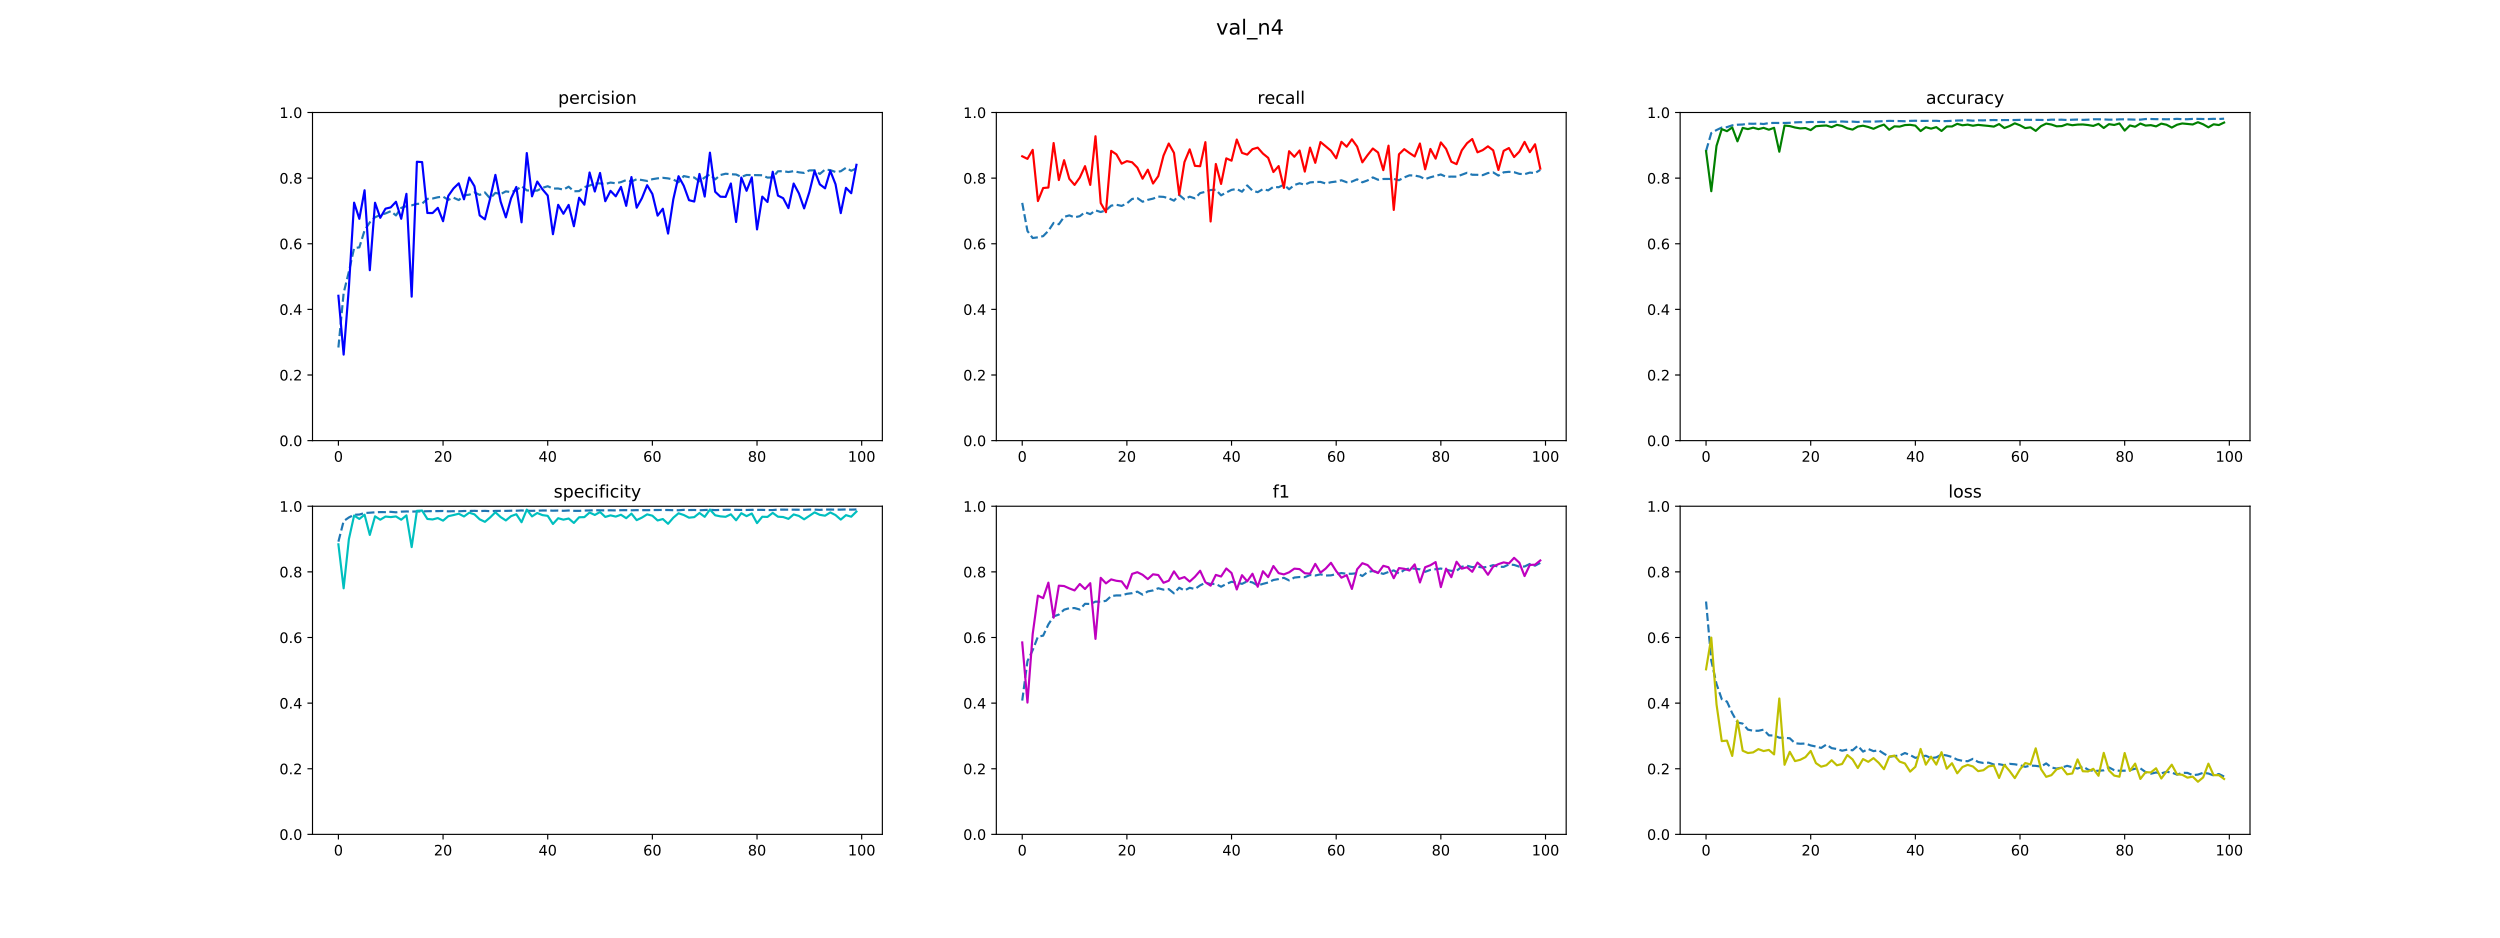 <?xml version="1.0" encoding="utf-8" standalone="no"?>
<!DOCTYPE svg PUBLIC "-//W3C//DTD SVG 1.1//EN"
  "http://www.w3.org/Graphics/SVG/1.1/DTD/svg11.dtd">
<!-- Created with matplotlib (https://matplotlib.org/) -->
<svg height="648pt" version="1.1" viewBox="0 0 1728 648" width="1728pt" xmlns="http://www.w3.org/2000/svg" xmlns:xlink="http://www.w3.org/1999/xlink">
 <defs>
  <style type="text/css">
*{stroke-linecap:butt;stroke-linejoin:round;}
  </style>
 </defs>
 <g id="figure_1">
  <g id="patch_1">
   <path d="M 0 648 
L 1728 648 
L 1728 0 
L 0 0 
z
" style="fill:#ffffff;"/>
  </g>
  <g id="axes_1">
   <g id="patch_2">
    <path d="M 216 304.56 
L 609.882 304.56 
L 609.882 77.76 
L 216 77.76 
z
" style="fill:#ffffff;"/>
   </g>
   <g id="matplotlib.axis_1">
    <g id="xtick_1">
     <g id="line2d_1">
      <defs>
       <path d="M 0 0 
L 0 3.5 
" id="m58820e600a" style="stroke:#000000;stroke-width:0.8;"/>
      </defs>
      <g>
       <use style="stroke:#000000;stroke-width:0.8;" x="233.904" xlink:href="#m58820e600a" y="304.56"/>
      </g>
     </g>
     <g id="text_1">
      <!-- 0 -->
      <defs>
       <path d="M 31.781 66.406 
Q 24.172 66.406 20.328 58.906 
Q 16.5 51.422 16.5 36.375 
Q 16.5 21.391 20.328 13.891 
Q 24.172 6.391 31.781 6.391 
Q 39.453 6.391 43.281 13.891 
Q 47.125 21.391 47.125 36.375 
Q 47.125 51.422 43.281 58.906 
Q 39.453 66.406 31.781 66.406 
z
M 31.781 74.219 
Q 44.047 74.219 50.516 64.516 
Q 56.984 54.828 56.984 36.375 
Q 56.984 17.969 50.516 8.266 
Q 44.047 -1.422 31.781 -1.422 
Q 19.531 -1.422 13.062 8.266 
Q 6.594 17.969 6.594 36.375 
Q 6.594 54.828 13.062 64.516 
Q 19.531 74.219 31.781 74.219 
z
" id="DejaVuSans-48"/>
      </defs>
      <g transform="translate(230.722 319.158)scale(0.1 -0.1)">
       <use xlink:href="#DejaVuSans-48"/>
      </g>
     </g>
    </g>
    <g id="xtick_2">
     <g id="line2d_2">
      <g>
       <use style="stroke:#000000;stroke-width:0.8;" x="306.242" xlink:href="#m58820e600a" y="304.56"/>
      </g>
     </g>
     <g id="text_2">
      <!-- 20 -->
      <defs>
       <path d="M 19.188 8.297 
L 53.609 8.297 
L 53.609 0 
L 7.328 0 
L 7.328 8.297 
Q 12.938 14.109 22.625 23.891 
Q 32.328 33.688 34.812 36.531 
Q 39.547 41.844 41.422 45.531 
Q 43.312 49.219 43.312 52.781 
Q 43.312 58.594 39.234 62.25 
Q 35.156 65.922 28.609 65.922 
Q 23.969 65.922 18.812 64.312 
Q 13.672 62.703 7.812 59.422 
L 7.812 69.391 
Q 13.766 71.781 18.938 73 
Q 24.125 74.219 28.422 74.219 
Q 39.75 74.219 46.484 68.547 
Q 53.219 62.891 53.219 53.422 
Q 53.219 48.922 51.531 44.891 
Q 49.859 40.875 45.406 35.406 
Q 44.188 33.984 37.641 27.219 
Q 31.109 20.453 19.188 8.297 
z
" id="DejaVuSans-50"/>
      </defs>
      <g transform="translate(299.88 319.158)scale(0.1 -0.1)">
       <use xlink:href="#DejaVuSans-50"/>
       <use x="63.623" xlink:href="#DejaVuSans-48"/>
      </g>
     </g>
    </g>
    <g id="xtick_3">
     <g id="line2d_3">
      <g>
       <use style="stroke:#000000;stroke-width:0.8;" x="378.58" xlink:href="#m58820e600a" y="304.56"/>
      </g>
     </g>
     <g id="text_3">
      <!-- 40 -->
      <defs>
       <path d="M 37.797 64.312 
L 12.891 25.391 
L 37.797 25.391 
z
M 35.203 72.906 
L 47.609 72.906 
L 47.609 25.391 
L 58.016 25.391 
L 58.016 17.188 
L 47.609 17.188 
L 47.609 0 
L 37.797 0 
L 37.797 17.188 
L 4.891 17.188 
L 4.891 26.703 
z
" id="DejaVuSans-52"/>
      </defs>
      <g transform="translate(372.218 319.158)scale(0.1 -0.1)">
       <use xlink:href="#DejaVuSans-52"/>
       <use x="63.623" xlink:href="#DejaVuSans-48"/>
      </g>
     </g>
    </g>
    <g id="xtick_4">
     <g id="line2d_4">
      <g>
       <use style="stroke:#000000;stroke-width:0.8;" x="450.919" xlink:href="#m58820e600a" y="304.56"/>
      </g>
     </g>
     <g id="text_4">
      <!-- 60 -->
      <defs>
       <path d="M 33.016 40.375 
Q 26.375 40.375 22.484 35.828 
Q 18.609 31.297 18.609 23.391 
Q 18.609 15.531 22.484 10.953 
Q 26.375 6.391 33.016 6.391 
Q 39.656 6.391 43.531 10.953 
Q 47.406 15.531 47.406 23.391 
Q 47.406 31.297 43.531 35.828 
Q 39.656 40.375 33.016 40.375 
z
M 52.594 71.297 
L 52.594 62.312 
Q 48.875 64.062 45.094 64.984 
Q 41.312 65.922 37.594 65.922 
Q 27.828 65.922 22.672 59.328 
Q 17.531 52.734 16.797 39.406 
Q 19.672 43.656 24.016 45.922 
Q 28.375 48.188 33.594 48.188 
Q 44.578 48.188 50.953 41.516 
Q 57.328 34.859 57.328 23.391 
Q 57.328 12.156 50.688 5.359 
Q 44.047 -1.422 33.016 -1.422 
Q 20.359 -1.422 13.672 8.266 
Q 6.984 17.969 6.984 36.375 
Q 6.984 53.656 15.188 63.938 
Q 23.391 74.219 37.203 74.219 
Q 40.922 74.219 44.703 73.484 
Q 48.484 72.75 52.594 71.297 
z
" id="DejaVuSans-54"/>
      </defs>
      <g transform="translate(444.556 319.158)scale(0.1 -0.1)">
       <use xlink:href="#DejaVuSans-54"/>
       <use x="63.623" xlink:href="#DejaVuSans-48"/>
      </g>
     </g>
    </g>
    <g id="xtick_5">
     <g id="line2d_5">
      <g>
       <use style="stroke:#000000;stroke-width:0.8;" x="523.257" xlink:href="#m58820e600a" y="304.56"/>
      </g>
     </g>
     <g id="text_5">
      <!-- 80 -->
      <defs>
       <path d="M 31.781 34.625 
Q 24.75 34.625 20.719 30.859 
Q 16.703 27.094 16.703 20.516 
Q 16.703 13.922 20.719 10.156 
Q 24.75 6.391 31.781 6.391 
Q 38.812 6.391 42.859 10.172 
Q 46.922 13.969 46.922 20.516 
Q 46.922 27.094 42.891 30.859 
Q 38.875 34.625 31.781 34.625 
z
M 21.922 38.812 
Q 15.578 40.375 12.031 44.719 
Q 8.5 49.078 8.5 55.328 
Q 8.5 64.062 14.719 69.141 
Q 20.953 74.219 31.781 74.219 
Q 42.672 74.219 48.875 69.141 
Q 55.078 64.062 55.078 55.328 
Q 55.078 49.078 51.531 44.719 
Q 48 40.375 41.703 38.812 
Q 48.828 37.156 52.797 32.312 
Q 56.781 27.484 56.781 20.516 
Q 56.781 9.906 50.312 4.234 
Q 43.844 -1.422 31.781 -1.422 
Q 19.734 -1.422 13.25 4.234 
Q 6.781 9.906 6.781 20.516 
Q 6.781 27.484 10.781 32.312 
Q 14.797 37.156 21.922 38.812 
z
M 18.312 54.391 
Q 18.312 48.734 21.844 45.562 
Q 25.391 42.391 31.781 42.391 
Q 38.141 42.391 41.719 45.562 
Q 45.312 48.734 45.312 54.391 
Q 45.312 60.062 41.719 63.234 
Q 38.141 66.406 31.781 66.406 
Q 25.391 66.406 21.844 63.234 
Q 18.312 60.062 18.312 54.391 
z
" id="DejaVuSans-56"/>
      </defs>
      <g transform="translate(516.895 319.158)scale(0.1 -0.1)">
       <use xlink:href="#DejaVuSans-56"/>
       <use x="63.623" xlink:href="#DejaVuSans-48"/>
      </g>
     </g>
    </g>
    <g id="xtick_6">
     <g id="line2d_6">
      <g>
       <use style="stroke:#000000;stroke-width:0.8;" x="595.596" xlink:href="#m58820e600a" y="304.56"/>
      </g>
     </g>
     <g id="text_6">
      <!-- 100 -->
      <defs>
       <path d="M 12.406 8.297 
L 28.516 8.297 
L 28.516 63.922 
L 10.984 60.406 
L 10.984 69.391 
L 28.422 72.906 
L 38.281 72.906 
L 38.281 8.297 
L 54.391 8.297 
L 54.391 0 
L 12.406 0 
z
" id="DejaVuSans-49"/>
      </defs>
      <g transform="translate(586.052 319.158)scale(0.1 -0.1)">
       <use xlink:href="#DejaVuSans-49"/>
       <use x="63.623" xlink:href="#DejaVuSans-48"/>
       <use x="127.246" xlink:href="#DejaVuSans-48"/>
      </g>
     </g>
    </g>
   </g>
   <g id="matplotlib.axis_2">
    <g id="ytick_1">
     <g id="line2d_7">
      <defs>
       <path d="M 0 0 
L -3.5 0 
" id="m10de1aa2fa" style="stroke:#000000;stroke-width:0.8;"/>
      </defs>
      <g>
       <use style="stroke:#000000;stroke-width:0.8;" x="216" xlink:href="#m10de1aa2fa" y="304.56"/>
      </g>
     </g>
     <g id="text_7">
      <!-- 0.0 -->
      <defs>
       <path d="M 10.688 12.406 
L 21 12.406 
L 21 0 
L 10.688 0 
z
" id="DejaVuSans-46"/>
      </defs>
      <g transform="translate(193.097 308.359)scale(0.1 -0.1)">
       <use xlink:href="#DejaVuSans-48"/>
       <use x="63.623" xlink:href="#DejaVuSans-46"/>
       <use x="95.41" xlink:href="#DejaVuSans-48"/>
      </g>
     </g>
    </g>
    <g id="ytick_2">
     <g id="line2d_8">
      <g>
       <use style="stroke:#000000;stroke-width:0.8;" x="216" xlink:href="#m10de1aa2fa" y="259.2"/>
      </g>
     </g>
     <g id="text_8">
      <!-- 0.2 -->
      <g transform="translate(193.097 262.999)scale(0.1 -0.1)">
       <use xlink:href="#DejaVuSans-48"/>
       <use x="63.623" xlink:href="#DejaVuSans-46"/>
       <use x="95.41" xlink:href="#DejaVuSans-50"/>
      </g>
     </g>
    </g>
    <g id="ytick_3">
     <g id="line2d_9">
      <g>
       <use style="stroke:#000000;stroke-width:0.8;" x="216" xlink:href="#m10de1aa2fa" y="213.84"/>
      </g>
     </g>
     <g id="text_9">
      <!-- 0.4 -->
      <g transform="translate(193.097 217.639)scale(0.1 -0.1)">
       <use xlink:href="#DejaVuSans-48"/>
       <use x="63.623" xlink:href="#DejaVuSans-46"/>
       <use x="95.41" xlink:href="#DejaVuSans-52"/>
      </g>
     </g>
    </g>
    <g id="ytick_4">
     <g id="line2d_10">
      <g>
       <use style="stroke:#000000;stroke-width:0.8;" x="216" xlink:href="#m10de1aa2fa" y="168.48"/>
      </g>
     </g>
     <g id="text_10">
      <!-- 0.6 -->
      <g transform="translate(193.097 172.279)scale(0.1 -0.1)">
       <use xlink:href="#DejaVuSans-48"/>
       <use x="63.623" xlink:href="#DejaVuSans-46"/>
       <use x="95.41" xlink:href="#DejaVuSans-54"/>
      </g>
     </g>
    </g>
    <g id="ytick_5">
     <g id="line2d_11">
      <g>
       <use style="stroke:#000000;stroke-width:0.8;" x="216" xlink:href="#m10de1aa2fa" y="123.12"/>
      </g>
     </g>
     <g id="text_11">
      <!-- 0.8 -->
      <g transform="translate(193.097 126.919)scale(0.1 -0.1)">
       <use xlink:href="#DejaVuSans-48"/>
       <use x="63.623" xlink:href="#DejaVuSans-46"/>
       <use x="95.41" xlink:href="#DejaVuSans-56"/>
      </g>
     </g>
    </g>
    <g id="ytick_6">
     <g id="line2d_12">
      <g>
       <use style="stroke:#000000;stroke-width:0.8;" x="216" xlink:href="#m10de1aa2fa" y="77.76"/>
      </g>
     </g>
     <g id="text_12">
      <!-- 1.0 -->
      <g transform="translate(193.097 81.559)scale(0.1 -0.1)">
       <use xlink:href="#DejaVuSans-49"/>
       <use x="63.623" xlink:href="#DejaVuSans-46"/>
       <use x="95.41" xlink:href="#DejaVuSans-48"/>
      </g>
     </g>
    </g>
   </g>
   <g id="line2d_13">
    <path clip-path="url(#p890780fe51)" d="M 233.904 240.209 
L 237.521 202.523 
L 241.138 187.78 
L 244.754 171.499 
L 248.371 170.983 
L 251.988 159.276 
L 255.605 153.685 
L 259.222 150.18 
L 262.839 148.615 
L 266.456 147.529 
L 270.073 145.975 
L 273.69 148.902 
L 277.307 143.679 
L 280.924 142.488 
L 284.541 141.937 
L 288.158 140.928 
L 291.774 140.782 
L 295.391 137.447 
L 299.008 137.211 
L 302.625 136.35 
L 306.242 135.899 
L 309.859 138.142 
L 313.476 136.642 
L 317.093 138.298 
L 320.71 135.059 
L 324.327 134.578 
L 327.944 132.998 
L 331.561 134.721 
L 335.177 133.015 
L 338.794 137.19 
L 342.411 133.31 
L 346.028 134.168 
L 349.645 132.28 
L 353.262 132.815 
L 356.879 131.411 
L 360.496 128.671 
L 364.113 131.596 
L 367.73 131.832 
L 371.347 131.735 
L 374.964 129.837 
L 378.58 128.716 
L 382.197 130.331 
L 385.814 130.289 
L 389.431 131.072 
L 393.048 129.032 
L 396.665 132.197 
L 400.282 132.086 
L 403.899 129.342 
L 407.516 128.267 
L 411.133 126.753 
L 414.75 126.773 
L 418.367 127.176 
L 421.983 126.186 
L 425.6 126.665 
L 429.217 125.876 
L 432.834 124.469 
L 436.451 125.464 
L 440.068 123.898 
L 443.685 124.436 
L 447.302 125.089 
L 450.919 123.853 
L 454.536 123.274 
L 458.153 122.905 
L 461.77 123.313 
L 465.386 124.085 
L 469.003 125.978 
L 472.62 121.697 
L 476.237 122.432 
L 479.854 122.702 
L 483.471 125.302 
L 487.088 122.673 
L 490.705 120.482 
L 494.322 123.999 
L 497.939 120.983 
L 501.556 120.075 
L 505.173 120.435 
L 508.789 120.618 
L 512.406 122.297 
L 516.023 120.943 
L 519.64 121.014 
L 523.257 121.053 
L 526.874 121.139 
L 530.491 122.759 
L 534.108 122.63 
L 537.725 118.389 
L 541.342 118.319 
L 544.959 118.906 
L 548.576 118.287 
L 552.193 119.107 
L 555.809 119.523 
L 559.426 117.788 
L 563.043 117.704 
L 566.66 120.226 
L 570.277 117.208 
L 573.894 117.588 
L 577.511 118.865 
L 581.128 118.375 
L 584.745 115.977 
L 588.362 118.022 
L 591.979 116.408 
" style="fill:none;stroke:#1f77b4;stroke-dasharray:5.55,2.4;stroke-dashoffset:0;stroke-width:1.5;"/>
   </g>
   <g id="line2d_14">
    <path clip-path="url(#p890780fe51)" d="M 233.904 204.445 
L 237.521 245.099 
L 241.138 198.909 
L 244.754 140.086 
L 248.371 151.23 
L 251.988 131.51 
L 255.605 186.761 
L 259.222 140.145 
L 262.839 150.541 
L 266.456 144.228 
L 270.073 143.363 
L 273.69 139.464 
L 277.307 151.207 
L 280.924 133.984 
L 284.541 205.037 
L 288.158 111.813 
L 291.774 112.039 
L 295.391 147.225 
L 299.008 147.254 
L 302.625 143.667 
L 306.242 152.899 
L 309.859 135.381 
L 313.476 130.244 
L 317.093 126.72 
L 320.71 137.754 
L 324.327 122.713 
L 327.944 128.722 
L 331.561 148.897 
L 335.177 151.599 
L 338.794 137.153 
L 342.411 120.888 
L 346.028 139.291 
L 349.645 150.23 
L 353.262 137.029 
L 356.879 129.222 
L 360.496 153.66 
L 364.113 105.798 
L 367.73 135.702 
L 371.347 125.501 
L 374.964 130.884 
L 378.58 135.155 
L 382.197 161.879 
L 385.814 141.579 
L 389.431 147.757 
L 393.048 141.63 
L 396.665 156.367 
L 400.282 136.672 
L 403.899 141.485 
L 407.516 119.234 
L 411.133 132.362 
L 414.75 119.556 
L 418.367 139.072 
L 421.983 131.915 
L 425.6 135.683 
L 429.217 129.182 
L 432.834 142.277 
L 436.451 122.387 
L 440.068 143.555 
L 443.685 137 
L 447.302 128.016 
L 450.919 134.071 
L 454.536 149.049 
L 458.153 144.287 
L 461.77 161.449 
L 465.386 137.77 
L 469.003 121.806 
L 472.62 128.419 
L 476.237 138.359 
L 479.854 139.303 
L 483.471 120.234 
L 487.088 135.867 
L 490.705 105.519 
L 494.322 132.554 
L 497.939 135.957 
L 501.556 136.087 
L 505.173 126.834 
L 508.789 153.425 
L 512.406 122.718 
L 516.023 131.878 
L 519.64 122.595 
L 523.257 158.569 
L 526.874 135.921 
L 530.491 139.619 
L 534.108 118.701 
L 537.725 135.203 
L 541.342 137.006 
L 544.959 143.848 
L 548.576 126.861 
L 552.193 133.658 
L 555.809 144.037 
L 559.426 132.754 
L 563.043 118.098 
L 566.66 127.418 
L 570.277 130.174 
L 573.894 118.063 
L 577.511 127.337 
L 581.128 147.303 
L 584.745 129.835 
L 588.362 133.551 
L 591.979 113.912 
" style="fill:none;stroke:#0000ff;stroke-linecap:square;stroke-width:1.5;"/>
   </g>
   <g id="patch_3">
    <path d="M 216 304.56 
L 216 77.76 
" style="fill:none;stroke:#000000;stroke-linecap:square;stroke-linejoin:miter;stroke-width:0.8;"/>
   </g>
   <g id="patch_4">
    <path d="M 609.882 304.56 
L 609.882 77.76 
" style="fill:none;stroke:#000000;stroke-linecap:square;stroke-linejoin:miter;stroke-width:0.8;"/>
   </g>
   <g id="patch_5">
    <path d="M 216 304.56 
L 609.882 304.56 
" style="fill:none;stroke:#000000;stroke-linecap:square;stroke-linejoin:miter;stroke-width:0.8;"/>
   </g>
   <g id="patch_6">
    <path d="M 216 77.76 
L 609.882 77.76 
" style="fill:none;stroke:#000000;stroke-linecap:square;stroke-linejoin:miter;stroke-width:0.8;"/>
   </g>
   <g id="text_13">
    <!-- percision -->
    <defs>
     <path d="M 18.109 8.203 
L 18.109 -20.797 
L 9.078 -20.797 
L 9.078 54.688 
L 18.109 54.688 
L 18.109 46.391 
Q 20.953 51.266 25.266 53.625 
Q 29.594 56 35.594 56 
Q 45.562 56 51.781 48.094 
Q 58.016 40.188 58.016 27.297 
Q 58.016 14.406 51.781 6.484 
Q 45.562 -1.422 35.594 -1.422 
Q 29.594 -1.422 25.266 0.953 
Q 20.953 3.328 18.109 8.203 
z
M 48.688 27.297 
Q 48.688 37.203 44.609 42.844 
Q 40.531 48.484 33.406 48.484 
Q 26.266 48.484 22.188 42.844 
Q 18.109 37.203 18.109 27.297 
Q 18.109 17.391 22.188 11.75 
Q 26.266 6.109 33.406 6.109 
Q 40.531 6.109 44.609 11.75 
Q 48.688 17.391 48.688 27.297 
z
" id="DejaVuSans-112"/>
     <path d="M 56.203 29.594 
L 56.203 25.203 
L 14.891 25.203 
Q 15.484 15.922 20.484 11.062 
Q 25.484 6.203 34.422 6.203 
Q 39.594 6.203 44.453 7.469 
Q 49.312 8.734 54.109 11.281 
L 54.109 2.781 
Q 49.266 0.734 44.188 -0.344 
Q 39.109 -1.422 33.891 -1.422 
Q 20.797 -1.422 13.156 6.188 
Q 5.516 13.812 5.516 26.812 
Q 5.516 40.234 12.766 48.109 
Q 20.016 56 32.328 56 
Q 43.359 56 49.781 48.891 
Q 56.203 41.797 56.203 29.594 
z
M 47.219 32.234 
Q 47.125 39.594 43.094 43.984 
Q 39.062 48.391 32.422 48.391 
Q 24.906 48.391 20.391 44.141 
Q 15.875 39.891 15.188 32.172 
z
" id="DejaVuSans-101"/>
     <path d="M 41.109 46.297 
Q 39.594 47.172 37.812 47.578 
Q 36.031 48 33.891 48 
Q 26.266 48 22.188 43.047 
Q 18.109 38.094 18.109 28.812 
L 18.109 0 
L 9.078 0 
L 9.078 54.688 
L 18.109 54.688 
L 18.109 46.188 
Q 20.953 51.172 25.484 53.578 
Q 30.031 56 36.531 56 
Q 37.453 56 38.578 55.875 
Q 39.703 55.766 41.062 55.516 
z
" id="DejaVuSans-114"/>
     <path d="M 48.781 52.594 
L 48.781 44.188 
Q 44.969 46.297 41.141 47.344 
Q 37.312 48.391 33.406 48.391 
Q 24.656 48.391 19.812 42.844 
Q 14.984 37.312 14.984 27.297 
Q 14.984 17.281 19.812 11.734 
Q 24.656 6.203 33.406 6.203 
Q 37.312 6.203 41.141 7.25 
Q 44.969 8.297 48.781 10.406 
L 48.781 2.094 
Q 45.016 0.344 40.984 -0.531 
Q 36.969 -1.422 32.422 -1.422 
Q 20.062 -1.422 12.781 6.344 
Q 5.516 14.109 5.516 27.297 
Q 5.516 40.672 12.859 48.328 
Q 20.219 56 33.016 56 
Q 37.156 56 41.109 55.141 
Q 45.062 54.297 48.781 52.594 
z
" id="DejaVuSans-99"/>
     <path d="M 9.422 54.688 
L 18.406 54.688 
L 18.406 0 
L 9.422 0 
z
M 9.422 75.984 
L 18.406 75.984 
L 18.406 64.594 
L 9.422 64.594 
z
" id="DejaVuSans-105"/>
     <path d="M 44.281 53.078 
L 44.281 44.578 
Q 40.484 46.531 36.375 47.5 
Q 32.281 48.484 27.875 48.484 
Q 21.188 48.484 17.844 46.438 
Q 14.5 44.391 14.5 40.281 
Q 14.5 37.156 16.891 35.375 
Q 19.281 33.594 26.516 31.984 
L 29.594 31.297 
Q 39.156 29.25 43.188 25.516 
Q 47.219 21.781 47.219 15.094 
Q 47.219 7.469 41.188 3.016 
Q 35.156 -1.422 24.609 -1.422 
Q 20.219 -1.422 15.453 -0.562 
Q 10.688 0.297 5.422 2 
L 5.422 11.281 
Q 10.406 8.688 15.234 7.391 
Q 20.062 6.109 24.812 6.109 
Q 31.156 6.109 34.562 8.281 
Q 37.984 10.453 37.984 14.406 
Q 37.984 18.062 35.516 20.016 
Q 33.062 21.969 24.703 23.781 
L 21.578 24.516 
Q 13.234 26.266 9.516 29.906 
Q 5.812 33.547 5.812 39.891 
Q 5.812 47.609 11.281 51.797 
Q 16.75 56 26.812 56 
Q 31.781 56 36.172 55.266 
Q 40.578 54.547 44.281 53.078 
z
" id="DejaVuSans-115"/>
     <path d="M 30.609 48.391 
Q 23.391 48.391 19.188 42.75 
Q 14.984 37.109 14.984 27.297 
Q 14.984 17.484 19.156 11.844 
Q 23.344 6.203 30.609 6.203 
Q 37.797 6.203 41.984 11.859 
Q 46.188 17.531 46.188 27.297 
Q 46.188 37.016 41.984 42.703 
Q 37.797 48.391 30.609 48.391 
z
M 30.609 56 
Q 42.328 56 49.016 48.375 
Q 55.719 40.766 55.719 27.297 
Q 55.719 13.875 49.016 6.219 
Q 42.328 -1.422 30.609 -1.422 
Q 18.844 -1.422 12.172 6.219 
Q 5.516 13.875 5.516 27.297 
Q 5.516 40.766 12.172 48.375 
Q 18.844 56 30.609 56 
z
" id="DejaVuSans-111"/>
     <path d="M 54.891 33.016 
L 54.891 0 
L 45.906 0 
L 45.906 32.719 
Q 45.906 40.484 42.875 44.328 
Q 39.844 48.188 33.797 48.188 
Q 26.516 48.188 22.312 43.547 
Q 18.109 38.922 18.109 30.906 
L 18.109 0 
L 9.078 0 
L 9.078 54.688 
L 18.109 54.688 
L 18.109 46.188 
Q 21.344 51.125 25.703 53.562 
Q 30.078 56 35.797 56 
Q 45.219 56 50.047 50.172 
Q 54.891 44.344 54.891 33.016 
z
" id="DejaVuSans-110"/>
    </defs>
    <g transform="translate(385.743 71.76)scale(0.12 -0.12)">
     <use xlink:href="#DejaVuSans-112"/>
     <use x="63.477" xlink:href="#DejaVuSans-101"/>
     <use x="125" xlink:href="#DejaVuSans-114"/>
     <use x="166.082" xlink:href="#DejaVuSans-99"/>
     <use x="221.062" xlink:href="#DejaVuSans-105"/>
     <use x="248.846" xlink:href="#DejaVuSans-115"/>
     <use x="300.945" xlink:href="#DejaVuSans-105"/>
     <use x="328.729" xlink:href="#DejaVuSans-111"/>
     <use x="389.91" xlink:href="#DejaVuSans-110"/>
    </g>
   </g>
  </g>
  <g id="axes_2">
   <g id="patch_7">
    <path d="M 688.659 304.56 
L 1082.541 304.56 
L 1082.541 77.76 
L 688.659 77.76 
z
" style="fill:#ffffff;"/>
   </g>
   <g id="matplotlib.axis_3">
    <g id="xtick_7">
     <g id="line2d_15">
      <g>
       <use style="stroke:#000000;stroke-width:0.8;" x="706.563" xlink:href="#m58820e600a" y="304.56"/>
      </g>
     </g>
     <g id="text_14">
      <!-- 0 -->
      <g transform="translate(703.381 319.158)scale(0.1 -0.1)">
       <use xlink:href="#DejaVuSans-48"/>
      </g>
     </g>
    </g>
    <g id="xtick_8">
     <g id="line2d_16">
      <g>
       <use style="stroke:#000000;stroke-width:0.8;" x="778.901" xlink:href="#m58820e600a" y="304.56"/>
      </g>
     </g>
     <g id="text_15">
      <!-- 20 -->
      <g transform="translate(772.538 319.158)scale(0.1 -0.1)">
       <use xlink:href="#DejaVuSans-50"/>
       <use x="63.623" xlink:href="#DejaVuSans-48"/>
      </g>
     </g>
    </g>
    <g id="xtick_9">
     <g id="line2d_17">
      <g>
       <use style="stroke:#000000;stroke-width:0.8;" x="851.239" xlink:href="#m58820e600a" y="304.56"/>
      </g>
     </g>
     <g id="text_16">
      <!-- 40 -->
      <g transform="translate(844.877 319.158)scale(0.1 -0.1)">
       <use xlink:href="#DejaVuSans-52"/>
       <use x="63.623" xlink:href="#DejaVuSans-48"/>
      </g>
     </g>
    </g>
    <g id="xtick_10">
     <g id="line2d_18">
      <g>
       <use style="stroke:#000000;stroke-width:0.8;" x="923.578" xlink:href="#m58820e600a" y="304.56"/>
      </g>
     </g>
     <g id="text_17">
      <!-- 60 -->
      <g transform="translate(917.215 319.158)scale(0.1 -0.1)">
       <use xlink:href="#DejaVuSans-54"/>
       <use x="63.623" xlink:href="#DejaVuSans-48"/>
      </g>
     </g>
    </g>
    <g id="xtick_11">
     <g id="line2d_19">
      <g>
       <use style="stroke:#000000;stroke-width:0.8;" x="995.916" xlink:href="#m58820e600a" y="304.56"/>
      </g>
     </g>
     <g id="text_18">
      <!-- 80 -->
      <g transform="translate(989.553 319.158)scale(0.1 -0.1)">
       <use xlink:href="#DejaVuSans-56"/>
       <use x="63.623" xlink:href="#DejaVuSans-48"/>
      </g>
     </g>
    </g>
    <g id="xtick_12">
     <g id="line2d_20">
      <g>
       <use style="stroke:#000000;stroke-width:0.8;" x="1068.254" xlink:href="#m58820e600a" y="304.56"/>
      </g>
     </g>
     <g id="text_19">
      <!-- 100 -->
      <g transform="translate(1058.711 319.158)scale(0.1 -0.1)">
       <use xlink:href="#DejaVuSans-49"/>
       <use x="63.623" xlink:href="#DejaVuSans-48"/>
       <use x="127.246" xlink:href="#DejaVuSans-48"/>
      </g>
     </g>
    </g>
   </g>
   <g id="matplotlib.axis_4">
    <g id="ytick_7">
     <g id="line2d_21">
      <g>
       <use style="stroke:#000000;stroke-width:0.8;" x="688.659" xlink:href="#m10de1aa2fa" y="304.56"/>
      </g>
     </g>
     <g id="text_20">
      <!-- 0.0 -->
      <g transform="translate(665.756 308.359)scale(0.1 -0.1)">
       <use xlink:href="#DejaVuSans-48"/>
       <use x="63.623" xlink:href="#DejaVuSans-46"/>
       <use x="95.41" xlink:href="#DejaVuSans-48"/>
      </g>
     </g>
    </g>
    <g id="ytick_8">
     <g id="line2d_22">
      <g>
       <use style="stroke:#000000;stroke-width:0.8;" x="688.659" xlink:href="#m10de1aa2fa" y="259.2"/>
      </g>
     </g>
     <g id="text_21">
      <!-- 0.2 -->
      <g transform="translate(665.756 262.999)scale(0.1 -0.1)">
       <use xlink:href="#DejaVuSans-48"/>
       <use x="63.623" xlink:href="#DejaVuSans-46"/>
       <use x="95.41" xlink:href="#DejaVuSans-50"/>
      </g>
     </g>
    </g>
    <g id="ytick_9">
     <g id="line2d_23">
      <g>
       <use style="stroke:#000000;stroke-width:0.8;" x="688.659" xlink:href="#m10de1aa2fa" y="213.84"/>
      </g>
     </g>
     <g id="text_22">
      <!-- 0.4 -->
      <g transform="translate(665.756 217.639)scale(0.1 -0.1)">
       <use xlink:href="#DejaVuSans-48"/>
       <use x="63.623" xlink:href="#DejaVuSans-46"/>
       <use x="95.41" xlink:href="#DejaVuSans-52"/>
      </g>
     </g>
    </g>
    <g id="ytick_10">
     <g id="line2d_24">
      <g>
       <use style="stroke:#000000;stroke-width:0.8;" x="688.659" xlink:href="#m10de1aa2fa" y="168.48"/>
      </g>
     </g>
     <g id="text_23">
      <!-- 0.6 -->
      <g transform="translate(665.756 172.279)scale(0.1 -0.1)">
       <use xlink:href="#DejaVuSans-48"/>
       <use x="63.623" xlink:href="#DejaVuSans-46"/>
       <use x="95.41" xlink:href="#DejaVuSans-54"/>
      </g>
     </g>
    </g>
    <g id="ytick_11">
     <g id="line2d_25">
      <g>
       <use style="stroke:#000000;stroke-width:0.8;" x="688.659" xlink:href="#m10de1aa2fa" y="123.12"/>
      </g>
     </g>
     <g id="text_24">
      <!-- 0.8 -->
      <g transform="translate(665.756 126.919)scale(0.1 -0.1)">
       <use xlink:href="#DejaVuSans-48"/>
       <use x="63.623" xlink:href="#DejaVuSans-46"/>
       <use x="95.41" xlink:href="#DejaVuSans-56"/>
      </g>
     </g>
    </g>
    <g id="ytick_12">
     <g id="line2d_26">
      <g>
       <use style="stroke:#000000;stroke-width:0.8;" x="688.659" xlink:href="#m10de1aa2fa" y="77.76"/>
      </g>
     </g>
     <g id="text_25">
      <!-- 1.0 -->
      <g transform="translate(665.756 81.559)scale(0.1 -0.1)">
       <use xlink:href="#DejaVuSans-49"/>
       <use x="63.623" xlink:href="#DejaVuSans-46"/>
       <use x="95.41" xlink:href="#DejaVuSans-48"/>
      </g>
     </g>
    </g>
   </g>
   <g id="line2d_27">
    <path clip-path="url(#p35e599b78d)" d="M 706.563 140.224 
L 710.179 159.669 
L 713.796 164.523 
L 717.413 164.036 
L 721.03 163.213 
L 724.647 159.539 
L 728.264 154.078 
L 731.881 155.005 
L 735.498 149.911 
L 739.115 148.876 
L 742.732 150.216 
L 746.349 149.428 
L 749.966 146.67 
L 753.582 148.032 
L 757.199 145.402 
L 760.816 146.551 
L 764.433 145.391 
L 768.05 142.145 
L 771.667 141.529 
L 775.284 142.321 
L 778.901 140.61 
L 782.518 137.518 
L 786.135 136.928 
L 789.752 139.436 
L 793.369 138.148 
L 796.986 137.295 
L 800.602 135.872 
L 804.219 136.079 
L 807.836 137.029 
L 811.453 138.711 
L 815.07 134.762 
L 818.687 137.769 
L 822.304 135.931 
L 825.921 137.108 
L 829.538 133.474 
L 833.155 132.556 
L 836.772 131.342 
L 840.389 131.132 
L 844.005 135.021 
L 847.622 133.054 
L 851.239 131.24 
L 854.856 130.628 
L 858.473 132.511 
L 862.09 128.189 
L 865.707 131.788 
L 869.324 132.83 
L 872.941 130.724 
L 876.558 131.587 
L 880.175 129.164 
L 883.792 129.43 
L 887.408 127.683 
L 891.025 130.814 
L 894.642 127.905 
L 898.259 126.684 
L 901.876 127.685 
L 905.493 126.067 
L 909.11 125.802 
L 912.727 125.733 
L 916.344 126.836 
L 919.961 125.958 
L 923.578 125.485 
L 927.195 124.61 
L 930.811 125.955 
L 934.428 125.517 
L 938.045 123.956 
L 941.662 126.007 
L 945.279 124.696 
L 948.896 122.632 
L 952.513 124.247 
L 956.13 123.718 
L 959.747 123.688 
L 963.364 123.698 
L 966.981 124.56 
L 970.598 122.65 
L 974.214 121.193 
L 977.831 121.35 
L 981.448 122.092 
L 985.065 123.849 
L 988.682 122.549 
L 992.299 121.548 
L 995.916 120.597 
L 999.533 122.206 
L 1003.15 122.071 
L 1006.767 122.111 
L 1010.384 120.779 
L 1014.001 119.432 
L 1017.618 120.792 
L 1021.234 120.836 
L 1024.851 121.066 
L 1028.468 119.61 
L 1032.085 119.154 
L 1035.702 121.363 
L 1039.319 119.11 
L 1042.936 118.764 
L 1046.553 119.035 
L 1050.17 120.174 
L 1053.787 120.407 
L 1057.404 119.291 
L 1061.021 119.642 
L 1064.637 117.425 
" style="fill:none;stroke:#1f77b4;stroke-dasharray:5.55,2.4;stroke-dashoffset:0;stroke-width:1.5;"/>
   </g>
   <g id="line2d_28">
    <path clip-path="url(#p35e599b78d)" d="M 706.563 108.02 
L 710.179 109.808 
L 713.796 103.597 
L 717.413 138.959 
L 721.03 129.966 
L 724.647 129.622 
L 728.264 98.874 
L 731.881 124.441 
L 735.498 110.727 
L 739.115 123.609 
L 742.732 127.807 
L 746.349 122.739 
L 749.966 114.856 
L 753.582 127.785 
L 757.199 94.177 
L 760.816 140.37 
L 764.433 146.659 
L 768.05 104.267 
L 771.667 106.699 
L 775.284 113.126 
L 778.901 111.36 
L 782.518 112.164 
L 786.135 115.87 
L 789.752 123.508 
L 793.369 117.299 
L 796.986 126.842 
L 800.602 121.742 
L 804.219 107.566 
L 807.836 99.215 
L 811.453 105.683 
L 815.07 134.542 
L 818.687 112.054 
L 822.304 103.233 
L 825.921 114.638 
L 829.538 114.896 
L 833.155 98.258 
L 836.772 153.093 
L 840.389 113.353 
L 844.005 127.135 
L 847.622 109.457 
L 851.239 111.068 
L 854.856 96.453 
L 858.473 105.67 
L 862.09 106.875 
L 865.707 103.1 
L 869.324 102.045 
L 872.941 106.158 
L 876.558 109.093 
L 880.175 118.908 
L 883.792 114.783 
L 887.408 129.875 
L 891.025 104.524 
L 894.642 108.354 
L 898.259 104.029 
L 901.876 118.599 
L 905.493 102.034 
L 909.11 112.539 
L 912.727 98.164 
L 916.344 101.152 
L 919.961 104.199 
L 923.578 109.399 
L 927.195 98.021 
L 930.811 101.41 
L 934.428 96.288 
L 938.045 101.318 
L 941.662 112.204 
L 945.279 107.205 
L 948.896 102.658 
L 952.513 105.413 
L 956.13 117.601 
L 959.747 100.684 
L 963.364 145.097 
L 966.981 106.63 
L 970.598 103.093 
L 974.214 105.752 
L 977.831 108.139 
L 981.448 99.195 
L 985.065 117.006 
L 988.682 102.953 
L 992.299 109.65 
L 995.916 98.443 
L 999.533 102.895 
L 1003.15 111.771 
L 1006.767 113.458 
L 1010.384 103.943 
L 1014.001 98.994 
L 1017.618 96.093 
L 1021.234 105.281 
L 1024.851 103.771 
L 1028.468 101.144 
L 1032.085 103.905 
L 1035.702 117.465 
L 1039.319 104.276 
L 1042.936 102.334 
L 1046.553 108.555 
L 1050.17 104.829 
L 1053.787 98.069 
L 1057.404 105.198 
L 1061.021 99.727 
L 1064.637 116.531 
" style="fill:none;stroke:#ff0000;stroke-linecap:square;stroke-width:1.5;"/>
   </g>
   <g id="patch_8">
    <path d="M 688.659 304.56 
L 688.659 77.76 
" style="fill:none;stroke:#000000;stroke-linecap:square;stroke-linejoin:miter;stroke-width:0.8;"/>
   </g>
   <g id="patch_9">
    <path d="M 1082.541 304.56 
L 1082.541 77.76 
" style="fill:none;stroke:#000000;stroke-linecap:square;stroke-linejoin:miter;stroke-width:0.8;"/>
   </g>
   <g id="patch_10">
    <path d="M 688.659 304.56 
L 1082.541 304.56 
" style="fill:none;stroke:#000000;stroke-linecap:square;stroke-linejoin:miter;stroke-width:0.8;"/>
   </g>
   <g id="patch_11">
    <path d="M 688.659 77.76 
L 1082.541 77.76 
" style="fill:none;stroke:#000000;stroke-linecap:square;stroke-linejoin:miter;stroke-width:0.8;"/>
   </g>
   <g id="text_26">
    <!-- recall -->
    <defs>
     <path d="M 34.281 27.484 
Q 23.391 27.484 19.188 25 
Q 14.984 22.516 14.984 16.5 
Q 14.984 11.719 18.141 8.906 
Q 21.297 6.109 26.703 6.109 
Q 34.188 6.109 38.703 11.406 
Q 43.219 16.703 43.219 25.484 
L 43.219 27.484 
z
M 52.203 31.203 
L 52.203 0 
L 43.219 0 
L 43.219 8.297 
Q 40.141 3.328 35.547 0.953 
Q 30.953 -1.422 24.312 -1.422 
Q 15.922 -1.422 10.953 3.297 
Q 6 8.016 6 15.922 
Q 6 25.141 12.172 29.828 
Q 18.359 34.516 30.609 34.516 
L 43.219 34.516 
L 43.219 35.406 
Q 43.219 41.609 39.141 45 
Q 35.062 48.391 27.688 48.391 
Q 23 48.391 18.547 47.266 
Q 14.109 46.141 10.016 43.891 
L 10.016 52.203 
Q 14.938 54.109 19.578 55.047 
Q 24.219 56 28.609 56 
Q 40.484 56 46.344 49.844 
Q 52.203 43.703 52.203 31.203 
z
" id="DejaVuSans-97"/>
     <path d="M 9.422 75.984 
L 18.406 75.984 
L 18.406 0 
L 9.422 0 
z
" id="DejaVuSans-108"/>
    </defs>
    <g transform="translate(869.134 71.76)scale(0.12 -0.12)">
     <use xlink:href="#DejaVuSans-114"/>
     <use x="41.082" xlink:href="#DejaVuSans-101"/>
     <use x="102.605" xlink:href="#DejaVuSans-99"/>
     <use x="157.586" xlink:href="#DejaVuSans-97"/>
     <use x="218.865" xlink:href="#DejaVuSans-108"/>
     <use x="246.648" xlink:href="#DejaVuSans-108"/>
    </g>
   </g>
  </g>
  <g id="axes_3">
   <g id="patch_12">
    <path d="M 1161.318 304.56 
L 1555.2 304.56 
L 1555.2 77.76 
L 1161.318 77.76 
z
" style="fill:#ffffff;"/>
   </g>
   <g id="matplotlib.axis_5">
    <g id="xtick_13">
     <g id="line2d_29">
      <g>
       <use style="stroke:#000000;stroke-width:0.8;" x="1179.221" xlink:href="#m58820e600a" y="304.56"/>
      </g>
     </g>
     <g id="text_27">
      <!-- 0 -->
      <g transform="translate(1176.04 319.158)scale(0.1 -0.1)">
       <use xlink:href="#DejaVuSans-48"/>
      </g>
     </g>
    </g>
    <g id="xtick_14">
     <g id="line2d_30">
      <g>
       <use style="stroke:#000000;stroke-width:0.8;" x="1251.56" xlink:href="#m58820e600a" y="304.56"/>
      </g>
     </g>
     <g id="text_28">
      <!-- 20 -->
      <g transform="translate(1245.197 319.158)scale(0.1 -0.1)">
       <use xlink:href="#DejaVuSans-50"/>
       <use x="63.623" xlink:href="#DejaVuSans-48"/>
      </g>
     </g>
    </g>
    <g id="xtick_15">
     <g id="line2d_31">
      <g>
       <use style="stroke:#000000;stroke-width:0.8;" x="1323.898" xlink:href="#m58820e600a" y="304.56"/>
      </g>
     </g>
     <g id="text_29">
      <!-- 40 -->
      <g transform="translate(1317.536 319.158)scale(0.1 -0.1)">
       <use xlink:href="#DejaVuSans-52"/>
       <use x="63.623" xlink:href="#DejaVuSans-48"/>
      </g>
     </g>
    </g>
    <g id="xtick_16">
     <g id="line2d_32">
      <g>
       <use style="stroke:#000000;stroke-width:0.8;" x="1396.236" xlink:href="#m58820e600a" y="304.56"/>
      </g>
     </g>
     <g id="text_30">
      <!-- 60 -->
      <g transform="translate(1389.874 319.158)scale(0.1 -0.1)">
       <use xlink:href="#DejaVuSans-54"/>
       <use x="63.623" xlink:href="#DejaVuSans-48"/>
      </g>
     </g>
    </g>
    <g id="xtick_17">
     <g id="line2d_33">
      <g>
       <use style="stroke:#000000;stroke-width:0.8;" x="1468.575" xlink:href="#m58820e600a" y="304.56"/>
      </g>
     </g>
     <g id="text_31">
      <!-- 80 -->
      <g transform="translate(1462.212 319.158)scale(0.1 -0.1)">
       <use xlink:href="#DejaVuSans-56"/>
       <use x="63.623" xlink:href="#DejaVuSans-48"/>
      </g>
     </g>
    </g>
    <g id="xtick_18">
     <g id="line2d_34">
      <g>
       <use style="stroke:#000000;stroke-width:0.8;" x="1540.913" xlink:href="#m58820e600a" y="304.56"/>
      </g>
     </g>
     <g id="text_32">
      <!-- 100 -->
      <g transform="translate(1531.369 319.158)scale(0.1 -0.1)">
       <use xlink:href="#DejaVuSans-49"/>
       <use x="63.623" xlink:href="#DejaVuSans-48"/>
       <use x="127.246" xlink:href="#DejaVuSans-48"/>
      </g>
     </g>
    </g>
   </g>
   <g id="matplotlib.axis_6">
    <g id="ytick_13">
     <g id="line2d_35">
      <g>
       <use style="stroke:#000000;stroke-width:0.8;" x="1161.318" xlink:href="#m10de1aa2fa" y="304.56"/>
      </g>
     </g>
     <g id="text_33">
      <!-- 0.0 -->
      <g transform="translate(1138.415 308.359)scale(0.1 -0.1)">
       <use xlink:href="#DejaVuSans-48"/>
       <use x="63.623" xlink:href="#DejaVuSans-46"/>
       <use x="95.41" xlink:href="#DejaVuSans-48"/>
      </g>
     </g>
    </g>
    <g id="ytick_14">
     <g id="line2d_36">
      <g>
       <use style="stroke:#000000;stroke-width:0.8;" x="1161.318" xlink:href="#m10de1aa2fa" y="259.2"/>
      </g>
     </g>
     <g id="text_34">
      <!-- 0.2 -->
      <g transform="translate(1138.415 262.999)scale(0.1 -0.1)">
       <use xlink:href="#DejaVuSans-48"/>
       <use x="63.623" xlink:href="#DejaVuSans-46"/>
       <use x="95.41" xlink:href="#DejaVuSans-50"/>
      </g>
     </g>
    </g>
    <g id="ytick_15">
     <g id="line2d_37">
      <g>
       <use style="stroke:#000000;stroke-width:0.8;" x="1161.318" xlink:href="#m10de1aa2fa" y="213.84"/>
      </g>
     </g>
     <g id="text_35">
      <!-- 0.4 -->
      <g transform="translate(1138.415 217.639)scale(0.1 -0.1)">
       <use xlink:href="#DejaVuSans-48"/>
       <use x="63.623" xlink:href="#DejaVuSans-46"/>
       <use x="95.41" xlink:href="#DejaVuSans-52"/>
      </g>
     </g>
    </g>
    <g id="ytick_16">
     <g id="line2d_38">
      <g>
       <use style="stroke:#000000;stroke-width:0.8;" x="1161.318" xlink:href="#m10de1aa2fa" y="168.48"/>
      </g>
     </g>
     <g id="text_36">
      <!-- 0.6 -->
      <g transform="translate(1138.415 172.279)scale(0.1 -0.1)">
       <use xlink:href="#DejaVuSans-48"/>
       <use x="63.623" xlink:href="#DejaVuSans-46"/>
       <use x="95.41" xlink:href="#DejaVuSans-54"/>
      </g>
     </g>
    </g>
    <g id="ytick_17">
     <g id="line2d_39">
      <g>
       <use style="stroke:#000000;stroke-width:0.8;" x="1161.318" xlink:href="#m10de1aa2fa" y="123.12"/>
      </g>
     </g>
     <g id="text_37">
      <!-- 0.8 -->
      <g transform="translate(1138.415 126.919)scale(0.1 -0.1)">
       <use xlink:href="#DejaVuSans-48"/>
       <use x="63.623" xlink:href="#DejaVuSans-46"/>
       <use x="95.41" xlink:href="#DejaVuSans-56"/>
      </g>
     </g>
    </g>
    <g id="ytick_18">
     <g id="line2d_40">
      <g>
       <use style="stroke:#000000;stroke-width:0.8;" x="1161.318" xlink:href="#m10de1aa2fa" y="77.76"/>
      </g>
     </g>
     <g id="text_38">
      <!-- 1.0 -->
      <g transform="translate(1138.415 81.559)scale(0.1 -0.1)">
       <use xlink:href="#DejaVuSans-49"/>
       <use x="63.623" xlink:href="#DejaVuSans-46"/>
       <use x="95.41" xlink:href="#DejaVuSans-48"/>
      </g>
     </g>
    </g>
   </g>
   <g id="line2d_41">
    <path clip-path="url(#pe2dbbe92af)" d="M 1179.221 104.354 
L 1182.838 91.95 
L 1186.455 89.888 
L 1190.072 88.165 
L 1193.689 87.874 
L 1197.306 86.64 
L 1200.923 86.212 
L 1204.54 86.062 
L 1208.157 85.485 
L 1211.774 85.567 
L 1215.391 85.399 
L 1219.007 85.722 
L 1222.624 85.057 
L 1226.241 84.972 
L 1229.858 84.99 
L 1233.475 84.994 
L 1237.092 84.893 
L 1240.709 84.59 
L 1244.326 84.444 
L 1247.943 84.535 
L 1251.56 84.298 
L 1255.177 84.387 
L 1258.794 84.258 
L 1262.411 84.44 
L 1266.027 84.205 
L 1269.644 84.114 
L 1273.261 83.962 
L 1276.878 84.197 
L 1280.495 84.061 
L 1284.112 84.318 
L 1287.729 83.96 
L 1291.346 84.025 
L 1294.963 84.066 
L 1298.58 83.908 
L 1302.197 83.734 
L 1305.814 83.54 
L 1309.43 83.635 
L 1313.047 83.68 
L 1316.664 83.794 
L 1320.281 83.546 
L 1323.898 83.459 
L 1327.515 83.582 
L 1331.132 83.553 
L 1334.749 83.497 
L 1338.366 83.493 
L 1341.983 83.764 
L 1345.6 83.678 
L 1349.217 83.542 
L 1352.833 83.298 
L 1356.45 83.204 
L 1360.067 83.143 
L 1363.684 83.428 
L 1367.301 83.164 
L 1370.918 83.194 
L 1374.535 83.046 
L 1378.152 82.971 
L 1381.769 83.066 
L 1385.386 82.98 
L 1389.003 83.006 
L 1392.62 82.969 
L 1396.236 82.865 
L 1399.853 82.789 
L 1403.47 82.827 
L 1407.087 82.859 
L 1410.704 82.901 
L 1414.321 83.014 
L 1417.938 82.71 
L 1421.555 82.766 
L 1425.172 82.743 
L 1428.789 82.956 
L 1432.406 82.747 
L 1436.023 82.633 
L 1439.639 82.856 
L 1443.256 82.71 
L 1446.873 82.442 
L 1450.49 82.448 
L 1454.107 82.528 
L 1457.724 82.716 
L 1461.341 82.714 
L 1464.958 82.497 
L 1468.575 82.458 
L 1472.192 82.574 
L 1475.809 82.69 
L 1479.426 82.704 
L 1483.042 82.271 
L 1486.659 82.26 
L 1490.276 82.365 
L 1493.893 82.387 
L 1497.51 82.443 
L 1501.127 82.388 
L 1504.744 82.158 
L 1508.361 82.383 
L 1511.978 82.419 
L 1515.595 82.193 
L 1519.212 82.196 
L 1522.829 82.26 
L 1526.446 82.302 
L 1530.062 82.143 
L 1533.679 82.28 
L 1537.296 82.035 
" style="fill:none;stroke:#1f77b4;stroke-dasharray:5.55,2.4;stroke-dashoffset:0;stroke-width:1.5;"/>
   </g>
   <g id="line2d_42">
    <path clip-path="url(#pe2dbbe92af)" d="M 1179.221 104.454 
L 1182.838 132.165 
L 1186.455 100.821 
L 1190.072 89.242 
L 1193.689 90.671 
L 1197.306 88.068 
L 1200.923 97.685 
L 1204.54 88.417 
L 1208.157 89.238 
L 1211.774 88.254 
L 1215.391 89.258 
L 1219.007 88.373 
L 1222.624 89.647 
L 1226.241 88.342 
L 1229.858 104.865 
L 1233.475 86.77 
L 1237.092 87.145 
L 1240.709 88.134 
L 1244.326 88.754 
L 1247.943 88.511 
L 1251.56 89.941 
L 1255.177 87.247 
L 1258.794 86.941 
L 1262.411 86.731 
L 1266.027 87.899 
L 1269.644 86.312 
L 1273.261 87.028 
L 1276.878 88.706 
L 1280.495 89.577 
L 1284.112 87.482 
L 1287.729 86.882 
L 1291.346 87.759 
L 1294.963 89.036 
L 1298.58 87.361 
L 1302.197 86.136 
L 1305.814 89.711 
L 1309.43 87.335 
L 1313.047 87.521 
L 1316.664 86.454 
L 1320.281 86.274 
L 1323.898 86.845 
L 1327.515 90.597 
L 1331.132 87.926 
L 1334.749 88.917 
L 1338.366 87.884 
L 1341.983 90.532 
L 1345.6 87.425 
L 1349.217 87.414 
L 1352.833 85.591 
L 1356.45 86.603 
L 1360.067 86.134 
L 1363.684 86.903 
L 1367.301 86.303 
L 1370.918 86.701 
L 1374.535 87.041 
L 1378.152 87.504 
L 1381.769 85.759 
L 1385.386 88.468 
L 1389.003 87.135 
L 1392.62 85.238 
L 1396.236 86.609 
L 1399.853 88.563 
L 1403.47 88.005 
L 1407.087 90.464 
L 1410.704 87.213 
L 1414.321 85.428 
L 1417.938 86.074 
L 1421.555 87.306 
L 1425.172 87.139 
L 1428.789 85.825 
L 1432.406 86.546 
L 1436.023 86.12 
L 1439.639 86.027 
L 1443.256 86.431 
L 1446.873 87.032 
L 1450.49 85.642 
L 1454.107 88.459 
L 1457.724 85.813 
L 1461.341 86.383 
L 1464.958 85.336 
L 1468.575 90.263 
L 1472.192 86.719 
L 1475.809 87.598 
L 1479.426 85.396 
L 1483.042 86.803 
L 1486.659 86.495 
L 1490.276 87.364 
L 1493.893 85.456 
L 1497.51 86.228 
L 1501.127 88.177 
L 1504.744 86.232 
L 1508.361 85.329 
L 1511.978 85.675 
L 1515.595 86.041 
L 1519.212 84.472 
L 1522.829 85.918 
L 1526.446 87.999 
L 1530.062 85.913 
L 1533.679 86.42 
L 1537.296 84.711 
" style="fill:none;stroke:#008000;stroke-linecap:square;stroke-width:1.5;"/>
   </g>
   <g id="patch_13">
    <path d="M 1161.318 304.56 
L 1161.318 77.76 
" style="fill:none;stroke:#000000;stroke-linecap:square;stroke-linejoin:miter;stroke-width:0.8;"/>
   </g>
   <g id="patch_14">
    <path d="M 1555.2 304.56 
L 1555.2 77.76 
" style="fill:none;stroke:#000000;stroke-linecap:square;stroke-linejoin:miter;stroke-width:0.8;"/>
   </g>
   <g id="patch_15">
    <path d="M 1161.318 304.56 
L 1555.2 304.56 
" style="fill:none;stroke:#000000;stroke-linecap:square;stroke-linejoin:miter;stroke-width:0.8;"/>
   </g>
   <g id="patch_16">
    <path d="M 1161.318 77.76 
L 1555.2 77.76 
" style="fill:none;stroke:#000000;stroke-linecap:square;stroke-linejoin:miter;stroke-width:0.8;"/>
   </g>
   <g id="text_39">
    <!-- accuracy -->
    <defs>
     <path d="M 8.5 21.578 
L 8.5 54.688 
L 17.484 54.688 
L 17.484 21.922 
Q 17.484 14.156 20.5 10.266 
Q 23.531 6.391 29.594 6.391 
Q 36.859 6.391 41.078 11.031 
Q 45.312 15.672 45.312 23.688 
L 45.312 54.688 
L 54.297 54.688 
L 54.297 0 
L 45.312 0 
L 45.312 8.406 
Q 42.047 3.422 37.719 1 
Q 33.406 -1.422 27.688 -1.422 
Q 18.266 -1.422 13.375 4.438 
Q 8.5 10.297 8.5 21.578 
z
M 31.109 56 
z
" id="DejaVuSans-117"/>
     <path d="M 32.172 -5.078 
Q 28.375 -14.844 24.75 -17.812 
Q 21.141 -20.797 15.094 -20.797 
L 7.906 -20.797 
L 7.906 -13.281 
L 13.188 -13.281 
Q 16.891 -13.281 18.938 -11.516 
Q 21 -9.766 23.484 -3.219 
L 25.094 0.875 
L 2.984 54.688 
L 12.5 54.688 
L 29.594 11.922 
L 46.688 54.688 
L 56.203 54.688 
z
" id="DejaVuSans-121"/>
    </defs>
    <g transform="translate(1331.188 71.76)scale(0.12 -0.12)">
     <use xlink:href="#DejaVuSans-97"/>
     <use x="61.279" xlink:href="#DejaVuSans-99"/>
     <use x="116.26" xlink:href="#DejaVuSans-99"/>
     <use x="171.24" xlink:href="#DejaVuSans-117"/>
     <use x="234.619" xlink:href="#DejaVuSans-114"/>
     <use x="275.732" xlink:href="#DejaVuSans-97"/>
     <use x="337.012" xlink:href="#DejaVuSans-99"/>
     <use x="391.992" xlink:href="#DejaVuSans-121"/>
    </g>
   </g>
  </g>
  <g id="axes_4">
   <g id="patch_17">
    <path d="M 216 576.72 
L 609.882 576.72 
L 609.882 349.92 
L 216 349.92 
z
" style="fill:#ffffff;"/>
   </g>
   <g id="matplotlib.axis_7">
    <g id="xtick_19">
     <g id="line2d_43">
      <g>
       <use style="stroke:#000000;stroke-width:0.8;" x="233.904" xlink:href="#m58820e600a" y="576.72"/>
      </g>
     </g>
     <g id="text_40">
      <!-- 0 -->
      <g transform="translate(230.722 591.318)scale(0.1 -0.1)">
       <use xlink:href="#DejaVuSans-48"/>
      </g>
     </g>
    </g>
    <g id="xtick_20">
     <g id="line2d_44">
      <g>
       <use style="stroke:#000000;stroke-width:0.8;" x="306.242" xlink:href="#m58820e600a" y="576.72"/>
      </g>
     </g>
     <g id="text_41">
      <!-- 20 -->
      <g transform="translate(299.88 591.318)scale(0.1 -0.1)">
       <use xlink:href="#DejaVuSans-50"/>
       <use x="63.623" xlink:href="#DejaVuSans-48"/>
      </g>
     </g>
    </g>
    <g id="xtick_21">
     <g id="line2d_45">
      <g>
       <use style="stroke:#000000;stroke-width:0.8;" x="378.58" xlink:href="#m58820e600a" y="576.72"/>
      </g>
     </g>
     <g id="text_42">
      <!-- 40 -->
      <g transform="translate(372.218 591.318)scale(0.1 -0.1)">
       <use xlink:href="#DejaVuSans-52"/>
       <use x="63.623" xlink:href="#DejaVuSans-48"/>
      </g>
     </g>
    </g>
    <g id="xtick_22">
     <g id="line2d_46">
      <g>
       <use style="stroke:#000000;stroke-width:0.8;" x="450.919" xlink:href="#m58820e600a" y="576.72"/>
      </g>
     </g>
     <g id="text_43">
      <!-- 60 -->
      <g transform="translate(444.556 591.318)scale(0.1 -0.1)">
       <use xlink:href="#DejaVuSans-54"/>
       <use x="63.623" xlink:href="#DejaVuSans-48"/>
      </g>
     </g>
    </g>
    <g id="xtick_23">
     <g id="line2d_47">
      <g>
       <use style="stroke:#000000;stroke-width:0.8;" x="523.257" xlink:href="#m58820e600a" y="576.72"/>
      </g>
     </g>
     <g id="text_44">
      <!-- 80 -->
      <g transform="translate(516.895 591.318)scale(0.1 -0.1)">
       <use xlink:href="#DejaVuSans-56"/>
       <use x="63.623" xlink:href="#DejaVuSans-48"/>
      </g>
     </g>
    </g>
    <g id="xtick_24">
     <g id="line2d_48">
      <g>
       <use style="stroke:#000000;stroke-width:0.8;" x="595.596" xlink:href="#m58820e600a" y="576.72"/>
      </g>
     </g>
     <g id="text_45">
      <!-- 100 -->
      <g transform="translate(586.052 591.318)scale(0.1 -0.1)">
       <use xlink:href="#DejaVuSans-49"/>
       <use x="63.623" xlink:href="#DejaVuSans-48"/>
       <use x="127.246" xlink:href="#DejaVuSans-48"/>
      </g>
     </g>
    </g>
   </g>
   <g id="matplotlib.axis_8">
    <g id="ytick_19">
     <g id="line2d_49">
      <g>
       <use style="stroke:#000000;stroke-width:0.8;" x="216" xlink:href="#m10de1aa2fa" y="576.72"/>
      </g>
     </g>
     <g id="text_46">
      <!-- 0.0 -->
      <g transform="translate(193.097 580.519)scale(0.1 -0.1)">
       <use xlink:href="#DejaVuSans-48"/>
       <use x="63.623" xlink:href="#DejaVuSans-46"/>
       <use x="95.41" xlink:href="#DejaVuSans-48"/>
      </g>
     </g>
    </g>
    <g id="ytick_20">
     <g id="line2d_50">
      <g>
       <use style="stroke:#000000;stroke-width:0.8;" x="216" xlink:href="#m10de1aa2fa" y="531.36"/>
      </g>
     </g>
     <g id="text_47">
      <!-- 0.2 -->
      <g transform="translate(193.097 535.159)scale(0.1 -0.1)">
       <use xlink:href="#DejaVuSans-48"/>
       <use x="63.623" xlink:href="#DejaVuSans-46"/>
       <use x="95.41" xlink:href="#DejaVuSans-50"/>
      </g>
     </g>
    </g>
    <g id="ytick_21">
     <g id="line2d_51">
      <g>
       <use style="stroke:#000000;stroke-width:0.8;" x="216" xlink:href="#m10de1aa2fa" y="486"/>
      </g>
     </g>
     <g id="text_48">
      <!-- 0.4 -->
      <g transform="translate(193.097 489.799)scale(0.1 -0.1)">
       <use xlink:href="#DejaVuSans-48"/>
       <use x="63.623" xlink:href="#DejaVuSans-46"/>
       <use x="95.41" xlink:href="#DejaVuSans-52"/>
      </g>
     </g>
    </g>
    <g id="ytick_22">
     <g id="line2d_52">
      <g>
       <use style="stroke:#000000;stroke-width:0.8;" x="216" xlink:href="#m10de1aa2fa" y="440.64"/>
      </g>
     </g>
     <g id="text_49">
      <!-- 0.6 -->
      <g transform="translate(193.097 444.439)scale(0.1 -0.1)">
       <use xlink:href="#DejaVuSans-48"/>
       <use x="63.623" xlink:href="#DejaVuSans-46"/>
       <use x="95.41" xlink:href="#DejaVuSans-54"/>
      </g>
     </g>
    </g>
    <g id="ytick_23">
     <g id="line2d_53">
      <g>
       <use style="stroke:#000000;stroke-width:0.8;" x="216" xlink:href="#m10de1aa2fa" y="395.28"/>
      </g>
     </g>
     <g id="text_50">
      <!-- 0.8 -->
      <g transform="translate(193.097 399.079)scale(0.1 -0.1)">
       <use xlink:href="#DejaVuSans-48"/>
       <use x="63.623" xlink:href="#DejaVuSans-46"/>
       <use x="95.41" xlink:href="#DejaVuSans-56"/>
      </g>
     </g>
    </g>
    <g id="ytick_24">
     <g id="line2d_54">
      <g>
       <use style="stroke:#000000;stroke-width:0.8;" x="216" xlink:href="#m10de1aa2fa" y="349.92"/>
      </g>
     </g>
     <g id="text_51">
      <!-- 1.0 -->
      <g transform="translate(193.097 353.719)scale(0.1 -0.1)">
       <use xlink:href="#DejaVuSans-49"/>
       <use x="63.623" xlink:href="#DejaVuSans-46"/>
       <use x="95.41" xlink:href="#DejaVuSans-48"/>
      </g>
     </g>
    </g>
   </g>
   <g id="line2d_55">
    <path clip-path="url(#pee02bc8d65)" d="M 233.904 374.398 
L 237.521 360.186 
L 241.138 357.666 
L 244.754 355.811 
L 248.371 355.654 
L 251.988 354.604 
L 255.605 354.378 
L 259.222 354.107 
L 262.839 353.95 
L 266.456 353.996 
L 270.073 353.785 
L 273.69 354.114 
L 277.307 353.657 
L 280.924 353.51 
L 284.541 353.605 
L 288.158 353.521 
L 291.774 353.509 
L 295.391 353.348 
L 299.008 353.286 
L 302.625 353.27 
L 306.242 353.195 
L 309.859 353.452 
L 313.476 353.347 
L 317.093 353.409 
L 320.71 353.21 
L 324.327 353.176 
L 327.944 353.091 
L 331.561 353.276 
L 335.177 353.1 
L 338.794 353.329 
L 342.411 353.145 
L 346.028 353.095 
L 349.645 353.118 
L 353.262 353.008 
L 356.879 353.002 
L 360.496 352.833 
L 364.113 353.037 
L 367.73 353.079 
L 371.347 352.987 
L 374.964 352.859 
L 378.58 352.841 
L 382.197 352.99 
L 385.814 352.9 
L 389.431 353.065 
L 393.048 352.85 
L 396.665 353.072 
L 400.282 353.103 
L 403.899 352.895 
L 407.516 352.815 
L 411.133 352.701 
L 414.75 352.733 
L 418.367 352.784 
L 421.983 352.716 
L 425.6 352.796 
L 429.217 352.649 
L 432.834 352.619 
L 436.451 352.716 
L 440.068 352.616 
L 443.685 352.608 
L 447.302 352.643 
L 450.919 352.561 
L 454.536 352.532 
L 458.153 352.49 
L 461.77 352.538 
L 465.386 352.646 
L 469.003 352.697 
L 472.62 352.431 
L 476.237 352.564 
L 479.854 352.5 
L 483.471 352.729 
L 487.088 352.522 
L 490.705 352.383 
L 494.322 352.596 
L 497.939 352.482 
L 501.556 352.357 
L 505.173 352.366 
L 508.789 352.389 
L 512.406 352.486 
L 516.023 352.486 
L 519.64 352.406 
L 523.257 352.421 
L 526.874 352.428 
L 530.491 352.554 
L 534.108 352.555 
L 537.725 352.222 
L 541.342 352.261 
L 544.959 352.289 
L 548.576 352.278 
L 552.193 352.329 
L 555.809 352.366 
L 559.426 352.197 
L 563.043 352.237 
L 566.66 352.427 
L 570.277 352.211 
L 573.894 352.216 
L 577.511 352.253 
L 581.128 352.251 
L 584.745 352.123 
L 588.362 352.255 
L 591.979 352.146 
" style="fill:none;stroke:#1f77b4;stroke-dasharray:5.55,2.4;stroke-dashoffset:0;stroke-width:1.5;"/>
   </g>
   <g id="line2d_56">
    <path clip-path="url(#pee02bc8d65)" d="M 233.904 376.237 
L 237.521 406.639 
L 241.138 372.706 
L 244.754 356.326 
L 248.371 358.705 
L 251.988 355.761 
L 255.605 369.722 
L 259.222 356.898 
L 262.839 359.217 
L 266.456 357.052 
L 270.073 357.406 
L 273.69 356.968 
L 277.307 359.225 
L 280.924 356.23 
L 284.541 378.146 
L 288.158 353.084 
L 291.774 352.931 
L 295.391 358.693 
L 299.008 359.042 
L 302.625 358.102 
L 306.242 359.874 
L 309.859 356.794 
L 313.476 356.003 
L 317.093 355.082 
L 320.71 356.978 
L 324.327 354.368 
L 327.944 355.519 
L 331.561 358.97 
L 335.177 360.69 
L 338.794 357.648 
L 342.411 354.078 
L 346.028 357.388 
L 349.645 359.724 
L 353.262 356.749 
L 356.879 355.443 
L 360.496 360.962 
L 364.113 352.268 
L 367.73 356.924 
L 371.347 354.594 
L 374.964 356.052 
L 378.58 356.554 
L 382.197 362.172 
L 385.814 358.199 
L 389.431 359.191 
L 393.048 358.408 
L 396.665 361.455 
L 400.282 357.535 
L 403.899 357.44 
L 407.516 354.266 
L 411.133 355.942 
L 414.75 353.892 
L 418.367 357.307 
L 421.983 356.21 
L 425.6 357.061 
L 429.217 355.799 
L 432.834 358.175 
L 436.451 355.017 
L 440.068 359.524 
L 443.685 357.766 
L 447.302 355.533 
L 450.919 356.457 
L 454.536 359.742 
L 458.153 358.76 
L 461.77 362.044 
L 465.386 357.844 
L 469.003 354.781 
L 472.62 355.978 
L 476.237 357.818 
L 479.854 357.445 
L 483.471 354.561 
L 487.088 357.234 
L 490.705 352.209 
L 494.322 356.151 
L 497.939 356.915 
L 501.556 357.209 
L 505.173 355.491 
L 508.789 359.607 
L 512.406 354.735 
L 516.023 356.752 
L 519.64 354.95 
L 523.257 361.587 
L 526.874 357.188 
L 530.491 357.293 
L 534.108 354.502 
L 537.725 357.144 
L 541.342 357.373 
L 544.959 358.637 
L 548.576 355.579 
L 552.193 356.603 
L 555.809 358.944 
L 559.426 356.564 
L 563.043 354.139 
L 566.66 355.865 
L 570.277 356.451 
L 573.894 354.199 
L 577.511 356.015 
L 581.128 359.142 
L 584.745 356.076 
L 588.362 357.142 
L 591.979 353.593 
" style="fill:none;stroke:#00bfbf;stroke-linecap:square;stroke-width:1.5;"/>
   </g>
   <g id="patch_18">
    <path d="M 216 576.72 
L 216 349.92 
" style="fill:none;stroke:#000000;stroke-linecap:square;stroke-linejoin:miter;stroke-width:0.8;"/>
   </g>
   <g id="patch_19">
    <path d="M 609.882 576.72 
L 609.882 349.92 
" style="fill:none;stroke:#000000;stroke-linecap:square;stroke-linejoin:miter;stroke-width:0.8;"/>
   </g>
   <g id="patch_20">
    <path d="M 216 576.72 
L 609.882 576.72 
" style="fill:none;stroke:#000000;stroke-linecap:square;stroke-linejoin:miter;stroke-width:0.8;"/>
   </g>
   <g id="patch_21">
    <path d="M 216 349.92 
L 609.882 349.92 
" style="fill:none;stroke:#000000;stroke-linecap:square;stroke-linejoin:miter;stroke-width:0.8;"/>
   </g>
   <g id="text_52">
    <!-- specificity -->
    <defs>
     <path d="M 37.109 75.984 
L 37.109 68.5 
L 28.516 68.5 
Q 23.688 68.5 21.797 66.547 
Q 19.922 64.594 19.922 59.516 
L 19.922 54.688 
L 34.719 54.688 
L 34.719 47.703 
L 19.922 47.703 
L 19.922 0 
L 10.891 0 
L 10.891 47.703 
L 2.297 47.703 
L 2.297 54.688 
L 10.891 54.688 
L 10.891 58.5 
Q 10.891 67.625 15.141 71.797 
Q 19.391 75.984 28.609 75.984 
z
" id="DejaVuSans-102"/>
     <path d="M 18.312 70.219 
L 18.312 54.688 
L 36.812 54.688 
L 36.812 47.703 
L 18.312 47.703 
L 18.312 18.016 
Q 18.312 11.328 20.141 9.422 
Q 21.969 7.516 27.594 7.516 
L 36.812 7.516 
L 36.812 0 
L 27.594 0 
Q 17.188 0 13.234 3.875 
Q 9.281 7.766 9.281 18.016 
L 9.281 47.703 
L 2.688 47.703 
L 2.688 54.688 
L 9.281 54.688 
L 9.281 70.219 
z
" id="DejaVuSans-116"/>
    </defs>
    <g transform="translate(382.7 343.92)scale(0.12 -0.12)">
     <use xlink:href="#DejaVuSans-115"/>
     <use x="52.1" xlink:href="#DejaVuSans-112"/>
     <use x="115.576" xlink:href="#DejaVuSans-101"/>
     <use x="177.1" xlink:href="#DejaVuSans-99"/>
     <use x="232.08" xlink:href="#DejaVuSans-105"/>
     <use x="259.863" xlink:href="#DejaVuSans-102"/>
     <use x="295.068" xlink:href="#DejaVuSans-105"/>
     <use x="322.852" xlink:href="#DejaVuSans-99"/>
     <use x="377.832" xlink:href="#DejaVuSans-105"/>
     <use x="405.615" xlink:href="#DejaVuSans-116"/>
     <use x="444.824" xlink:href="#DejaVuSans-121"/>
    </g>
   </g>
  </g>
  <g id="axes_5">
   <g id="patch_22">
    <path d="M 688.659 576.72 
L 1082.541 576.72 
L 1082.541 349.92 
L 688.659 349.92 
z
" style="fill:#ffffff;"/>
   </g>
   <g id="matplotlib.axis_9">
    <g id="xtick_25">
     <g id="line2d_57">
      <g>
       <use style="stroke:#000000;stroke-width:0.8;" x="706.563" xlink:href="#m58820e600a" y="576.72"/>
      </g>
     </g>
     <g id="text_53">
      <!-- 0 -->
      <g transform="translate(703.381 591.318)scale(0.1 -0.1)">
       <use xlink:href="#DejaVuSans-48"/>
      </g>
     </g>
    </g>
    <g id="xtick_26">
     <g id="line2d_58">
      <g>
       <use style="stroke:#000000;stroke-width:0.8;" x="778.901" xlink:href="#m58820e600a" y="576.72"/>
      </g>
     </g>
     <g id="text_54">
      <!-- 20 -->
      <g transform="translate(772.538 591.318)scale(0.1 -0.1)">
       <use xlink:href="#DejaVuSans-50"/>
       <use x="63.623" xlink:href="#DejaVuSans-48"/>
      </g>
     </g>
    </g>
    <g id="xtick_27">
     <g id="line2d_59">
      <g>
       <use style="stroke:#000000;stroke-width:0.8;" x="851.239" xlink:href="#m58820e600a" y="576.72"/>
      </g>
     </g>
     <g id="text_55">
      <!-- 40 -->
      <g transform="translate(844.877 591.318)scale(0.1 -0.1)">
       <use xlink:href="#DejaVuSans-52"/>
       <use x="63.623" xlink:href="#DejaVuSans-48"/>
      </g>
     </g>
    </g>
    <g id="xtick_28">
     <g id="line2d_60">
      <g>
       <use style="stroke:#000000;stroke-width:0.8;" x="923.578" xlink:href="#m58820e600a" y="576.72"/>
      </g>
     </g>
     <g id="text_56">
      <!-- 60 -->
      <g transform="translate(917.215 591.318)scale(0.1 -0.1)">
       <use xlink:href="#DejaVuSans-54"/>
       <use x="63.623" xlink:href="#DejaVuSans-48"/>
      </g>
     </g>
    </g>
    <g id="xtick_29">
     <g id="line2d_61">
      <g>
       <use style="stroke:#000000;stroke-width:0.8;" x="995.916" xlink:href="#m58820e600a" y="576.72"/>
      </g>
     </g>
     <g id="text_57">
      <!-- 80 -->
      <g transform="translate(989.553 591.318)scale(0.1 -0.1)">
       <use xlink:href="#DejaVuSans-56"/>
       <use x="63.623" xlink:href="#DejaVuSans-48"/>
      </g>
     </g>
    </g>
    <g id="xtick_30">
     <g id="line2d_62">
      <g>
       <use style="stroke:#000000;stroke-width:0.8;" x="1068.254" xlink:href="#m58820e600a" y="576.72"/>
      </g>
     </g>
     <g id="text_58">
      <!-- 100 -->
      <g transform="translate(1058.711 591.318)scale(0.1 -0.1)">
       <use xlink:href="#DejaVuSans-49"/>
       <use x="63.623" xlink:href="#DejaVuSans-48"/>
       <use x="127.246" xlink:href="#DejaVuSans-48"/>
      </g>
     </g>
    </g>
   </g>
   <g id="matplotlib.axis_10">
    <g id="ytick_25">
     <g id="line2d_63">
      <g>
       <use style="stroke:#000000;stroke-width:0.8;" x="688.659" xlink:href="#m10de1aa2fa" y="576.72"/>
      </g>
     </g>
     <g id="text_59">
      <!-- 0.0 -->
      <g transform="translate(665.756 580.519)scale(0.1 -0.1)">
       <use xlink:href="#DejaVuSans-48"/>
       <use x="63.623" xlink:href="#DejaVuSans-46"/>
       <use x="95.41" xlink:href="#DejaVuSans-48"/>
      </g>
     </g>
    </g>
    <g id="ytick_26">
     <g id="line2d_64">
      <g>
       <use style="stroke:#000000;stroke-width:0.8;" x="688.659" xlink:href="#m10de1aa2fa" y="531.36"/>
      </g>
     </g>
     <g id="text_60">
      <!-- 0.2 -->
      <g transform="translate(665.756 535.159)scale(0.1 -0.1)">
       <use xlink:href="#DejaVuSans-48"/>
       <use x="63.623" xlink:href="#DejaVuSans-46"/>
       <use x="95.41" xlink:href="#DejaVuSans-50"/>
      </g>
     </g>
    </g>
    <g id="ytick_27">
     <g id="line2d_65">
      <g>
       <use style="stroke:#000000;stroke-width:0.8;" x="688.659" xlink:href="#m10de1aa2fa" y="486"/>
      </g>
     </g>
     <g id="text_61">
      <!-- 0.4 -->
      <g transform="translate(665.756 489.799)scale(0.1 -0.1)">
       <use xlink:href="#DejaVuSans-48"/>
       <use x="63.623" xlink:href="#DejaVuSans-46"/>
       <use x="95.41" xlink:href="#DejaVuSans-52"/>
      </g>
     </g>
    </g>
    <g id="ytick_28">
     <g id="line2d_66">
      <g>
       <use style="stroke:#000000;stroke-width:0.8;" x="688.659" xlink:href="#m10de1aa2fa" y="440.64"/>
      </g>
     </g>
     <g id="text_62">
      <!-- 0.6 -->
      <g transform="translate(665.756 444.439)scale(0.1 -0.1)">
       <use xlink:href="#DejaVuSans-48"/>
       <use x="63.623" xlink:href="#DejaVuSans-46"/>
       <use x="95.41" xlink:href="#DejaVuSans-54"/>
      </g>
     </g>
    </g>
    <g id="ytick_29">
     <g id="line2d_67">
      <g>
       <use style="stroke:#000000;stroke-width:0.8;" x="688.659" xlink:href="#m10de1aa2fa" y="395.28"/>
      </g>
     </g>
     <g id="text_63">
      <!-- 0.8 -->
      <g transform="translate(665.756 399.079)scale(0.1 -0.1)">
       <use xlink:href="#DejaVuSans-48"/>
       <use x="63.623" xlink:href="#DejaVuSans-46"/>
       <use x="95.41" xlink:href="#DejaVuSans-56"/>
      </g>
     </g>
    </g>
    <g id="ytick_30">
     <g id="line2d_68">
      <g>
       <use style="stroke:#000000;stroke-width:0.8;" x="688.659" xlink:href="#m10de1aa2fa" y="349.92"/>
      </g>
     </g>
     <g id="text_64">
      <!-- 1.0 -->
      <g transform="translate(665.756 353.719)scale(0.1 -0.1)">
       <use xlink:href="#DejaVuSans-49"/>
       <use x="63.623" xlink:href="#DejaVuSans-46"/>
       <use x="95.41" xlink:href="#DejaVuSans-48"/>
      </g>
     </g>
    </g>
   </g>
   <g id="line2d_69">
    <path clip-path="url(#pc0489e818c)" d="M 706.563 484.234 
L 710.179 456.975 
L 713.796 449.364 
L 717.413 440.029 
L 721.03 439.368 
L 724.647 431.568 
L 728.264 426.042 
L 731.881 424.791 
L 735.498 421.426 
L 739.115 420.365 
L 742.732 420.285 
L 746.349 421.326 
L 749.966 417.349 
L 753.582 417.468 
L 757.199 415.848 
L 760.816 415.949 
L 764.433 415.28 
L 768.05 411.99 
L 771.667 411.559 
L 775.284 411.55 
L 778.901 410.448 
L 782.518 409.99 
L 786.135 408.945 
L 789.752 411.029 
L 793.369 408.778 
L 796.986 408.107 
L 800.602 406.607 
L 804.219 407.563 
L 807.836 407.206 
L 811.453 410.114 
L 815.07 406.199 
L 818.687 408.148 
L 822.304 406.285 
L 825.921 407.149 
L 829.538 404.609 
L 833.155 402.796 
L 836.772 403.63 
L 840.389 403.643 
L 844.005 405.554 
L 847.622 403.621 
L 851.239 402.147 
L 854.856 402.639 
L 858.473 403.567 
L 862.09 401.802 
L 865.707 402.581 
L 869.324 404.674 
L 872.941 403.568 
L 876.558 402.632 
L 880.175 400.877 
L 883.792 400.261 
L 887.408 399.389 
L 891.025 401.174 
L 894.642 399.209 
L 898.259 398.835 
L 901.876 398.945 
L 905.493 397.432 
L 909.11 397.793 
L 912.727 396.98 
L 916.344 397.804 
L 919.961 397.685 
L 923.578 396.833 
L 927.195 396.104 
L 930.811 396.603 
L 934.428 396.582 
L 938.045 396.181 
L 941.662 398.153 
L 945.279 395.369 
L 948.896 394.692 
L 952.513 395.638 
L 956.13 396.673 
L 959.747 395.342 
L 963.364 394.264 
L 966.981 396.44 
L 970.598 393.981 
L 974.214 392.795 
L 977.831 393.054 
L 981.448 393.518 
L 985.065 395.236 
L 988.682 393.909 
L 992.299 393.441 
L 995.916 392.986 
L 999.533 393.834 
L 1003.15 394.576 
L 1006.767 394.531 
L 1010.384 391.752 
L 1014.001 391.037 
L 1017.618 392.014 
L 1021.234 391.73 
L 1024.851 392.252 
L 1028.468 391.727 
L 1032.085 390.633 
L 1035.702 391.712 
L 1039.319 391.829 
L 1042.936 390.149 
L 1046.553 390.474 
L 1050.17 391.682 
L 1053.787 391.557 
L 1057.404 389.809 
L 1061.021 390.995 
L 1064.637 389.078 
" style="fill:none;stroke:#1f77b4;stroke-dasharray:5.55,2.4;stroke-dashoffset:0;stroke-width:1.5;"/>
   </g>
   <g id="line2d_70">
    <path clip-path="url(#pc0489e818c)" d="M 706.563 444.064 
L 710.179 485.614 
L 713.796 438.227 
L 717.413 411.684 
L 721.03 413.447 
L 724.647 402.731 
L 728.264 426.916 
L 731.881 404.811 
L 735.498 405.072 
L 739.115 406.701 
L 742.732 408.103 
L 746.349 403.664 
L 749.966 407.117 
L 753.582 403.1 
L 757.199 441.596 
L 760.816 399.394 
L 764.433 403.219 
L 768.05 400.486 
L 771.667 401.452 
L 775.284 401.88 
L 778.901 406.791 
L 782.518 396.678 
L 786.135 395.501 
L 789.752 397.288 
L 793.369 400.277 
L 796.986 396.961 
L 800.602 397.46 
L 804.219 402.814 
L 807.836 401.396 
L 811.453 394.93 
L 815.07 400.139 
L 818.687 398.87 
L 822.304 401.997 
L 825.921 398.695 
L 829.538 394.5 
L 833.155 402.415 
L 836.772 404.799 
L 840.389 397.381 
L 844.005 398.482 
L 847.622 392.953 
L 851.239 396.071 
L 854.856 407.428 
L 858.473 397.566 
L 862.09 401.833 
L 865.707 396.562 
L 869.324 405.573 
L 872.941 394.846 
L 876.558 398.912 
L 880.175 391.231 
L 883.792 396.159 
L 887.408 397.023 
L 891.025 395.591 
L 894.642 393.047 
L 898.259 393.373 
L 901.876 396.205 
L 905.493 396.535 
L 909.11 389.753 
L 912.727 395.824 
L 916.344 392.968 
L 919.961 389.02 
L 923.578 394.727 
L 927.195 399.291 
L 930.811 397.537 
L 934.428 407.07 
L 938.045 393.499 
L 941.662 389.288 
L 945.279 390.575 
L 948.896 394.4 
L 952.513 396.094 
L 956.13 391.087 
L 959.747 392.097 
L 963.364 399.653 
L 966.981 392.661 
L 970.598 393.144 
L 974.214 394.332 
L 977.831 390.113 
L 981.448 402.595 
L 985.065 392.066 
L 988.682 390.693 
L 992.299 388.505 
L 995.916 405.8 
L 999.533 393.041 
L 1003.15 398.939 
L 1006.767 388.276 
L 1010.384 393.053 
L 1014.001 392.096 
L 1017.618 395.219 
L 1021.234 388.849 
L 1024.851 392.076 
L 1028.468 397.278 
L 1032.085 391.606 
L 1035.702 389.942 
L 1039.319 388.716 
L 1042.936 389.443 
L 1046.553 385.587 
L 1050.17 388.915 
L 1053.787 398.178 
L 1057.404 390.488 
L 1061.021 390.321 
L 1064.637 387.391 
" style="fill:none;stroke:#bf00bf;stroke-linecap:square;stroke-width:1.5;"/>
   </g>
   <g id="patch_23">
    <path d="M 688.659 576.72 
L 688.659 349.92 
" style="fill:none;stroke:#000000;stroke-linecap:square;stroke-linejoin:miter;stroke-width:0.8;"/>
   </g>
   <g id="patch_24">
    <path d="M 1082.541 576.72 
L 1082.541 349.92 
" style="fill:none;stroke:#000000;stroke-linecap:square;stroke-linejoin:miter;stroke-width:0.8;"/>
   </g>
   <g id="patch_25">
    <path d="M 688.659 576.72 
L 1082.541 576.72 
" style="fill:none;stroke:#000000;stroke-linecap:square;stroke-linejoin:miter;stroke-width:0.8;"/>
   </g>
   <g id="patch_26">
    <path d="M 688.659 349.92 
L 1082.541 349.92 
" style="fill:none;stroke:#000000;stroke-linecap:square;stroke-linejoin:miter;stroke-width:0.8;"/>
   </g>
   <g id="text_65">
    <!-- f1 -->
    <g transform="translate(879.67 343.92)scale(0.12 -0.12)">
     <use xlink:href="#DejaVuSans-102"/>
     <use x="35.205" xlink:href="#DejaVuSans-49"/>
    </g>
   </g>
  </g>
  <g id="axes_6">
   <g id="patch_27">
    <path d="M 1161.318 576.72 
L 1555.2 576.72 
L 1555.2 349.92 
L 1161.318 349.92 
z
" style="fill:#ffffff;"/>
   </g>
   <g id="matplotlib.axis_11">
    <g id="xtick_31">
     <g id="line2d_71">
      <g>
       <use style="stroke:#000000;stroke-width:0.8;" x="1179.221" xlink:href="#m58820e600a" y="576.72"/>
      </g>
     </g>
     <g id="text_66">
      <!-- 0 -->
      <g transform="translate(1176.04 591.318)scale(0.1 -0.1)">
       <use xlink:href="#DejaVuSans-48"/>
      </g>
     </g>
    </g>
    <g id="xtick_32">
     <g id="line2d_72">
      <g>
       <use style="stroke:#000000;stroke-width:0.8;" x="1251.56" xlink:href="#m58820e600a" y="576.72"/>
      </g>
     </g>
     <g id="text_67">
      <!-- 20 -->
      <g transform="translate(1245.197 591.318)scale(0.1 -0.1)">
       <use xlink:href="#DejaVuSans-50"/>
       <use x="63.623" xlink:href="#DejaVuSans-48"/>
      </g>
     </g>
    </g>
    <g id="xtick_33">
     <g id="line2d_73">
      <g>
       <use style="stroke:#000000;stroke-width:0.8;" x="1323.898" xlink:href="#m58820e600a" y="576.72"/>
      </g>
     </g>
     <g id="text_68">
      <!-- 40 -->
      <g transform="translate(1317.536 591.318)scale(0.1 -0.1)">
       <use xlink:href="#DejaVuSans-52"/>
       <use x="63.623" xlink:href="#DejaVuSans-48"/>
      </g>
     </g>
    </g>
    <g id="xtick_34">
     <g id="line2d_74">
      <g>
       <use style="stroke:#000000;stroke-width:0.8;" x="1396.236" xlink:href="#m58820e600a" y="576.72"/>
      </g>
     </g>
     <g id="text_69">
      <!-- 60 -->
      <g transform="translate(1389.874 591.318)scale(0.1 -0.1)">
       <use xlink:href="#DejaVuSans-54"/>
       <use x="63.623" xlink:href="#DejaVuSans-48"/>
      </g>
     </g>
    </g>
    <g id="xtick_35">
     <g id="line2d_75">
      <g>
       <use style="stroke:#000000;stroke-width:0.8;" x="1468.575" xlink:href="#m58820e600a" y="576.72"/>
      </g>
     </g>
     <g id="text_70">
      <!-- 80 -->
      <g transform="translate(1462.212 591.318)scale(0.1 -0.1)">
       <use xlink:href="#DejaVuSans-56"/>
       <use x="63.623" xlink:href="#DejaVuSans-48"/>
      </g>
     </g>
    </g>
    <g id="xtick_36">
     <g id="line2d_76">
      <g>
       <use style="stroke:#000000;stroke-width:0.8;" x="1540.913" xlink:href="#m58820e600a" y="576.72"/>
      </g>
     </g>
     <g id="text_71">
      <!-- 100 -->
      <g transform="translate(1531.369 591.318)scale(0.1 -0.1)">
       <use xlink:href="#DejaVuSans-49"/>
       <use x="63.623" xlink:href="#DejaVuSans-48"/>
       <use x="127.246" xlink:href="#DejaVuSans-48"/>
      </g>
     </g>
    </g>
   </g>
   <g id="matplotlib.axis_12">
    <g id="ytick_31">
     <g id="line2d_77">
      <g>
       <use style="stroke:#000000;stroke-width:0.8;" x="1161.318" xlink:href="#m10de1aa2fa" y="576.72"/>
      </g>
     </g>
     <g id="text_72">
      <!-- 0.0 -->
      <g transform="translate(1138.415 580.519)scale(0.1 -0.1)">
       <use xlink:href="#DejaVuSans-48"/>
       <use x="63.623" xlink:href="#DejaVuSans-46"/>
       <use x="95.41" xlink:href="#DejaVuSans-48"/>
      </g>
     </g>
    </g>
    <g id="ytick_32">
     <g id="line2d_78">
      <g>
       <use style="stroke:#000000;stroke-width:0.8;" x="1161.318" xlink:href="#m10de1aa2fa" y="531.36"/>
      </g>
     </g>
     <g id="text_73">
      <!-- 0.2 -->
      <g transform="translate(1138.415 535.159)scale(0.1 -0.1)">
       <use xlink:href="#DejaVuSans-48"/>
       <use x="63.623" xlink:href="#DejaVuSans-46"/>
       <use x="95.41" xlink:href="#DejaVuSans-50"/>
      </g>
     </g>
    </g>
    <g id="ytick_33">
     <g id="line2d_79">
      <g>
       <use style="stroke:#000000;stroke-width:0.8;" x="1161.318" xlink:href="#m10de1aa2fa" y="486"/>
      </g>
     </g>
     <g id="text_74">
      <!-- 0.4 -->
      <g transform="translate(1138.415 489.799)scale(0.1 -0.1)">
       <use xlink:href="#DejaVuSans-48"/>
       <use x="63.623" xlink:href="#DejaVuSans-46"/>
       <use x="95.41" xlink:href="#DejaVuSans-52"/>
      </g>
     </g>
    </g>
    <g id="ytick_34">
     <g id="line2d_80">
      <g>
       <use style="stroke:#000000;stroke-width:0.8;" x="1161.318" xlink:href="#m10de1aa2fa" y="440.64"/>
      </g>
     </g>
     <g id="text_75">
      <!-- 0.6 -->
      <g transform="translate(1138.415 444.439)scale(0.1 -0.1)">
       <use xlink:href="#DejaVuSans-48"/>
       <use x="63.623" xlink:href="#DejaVuSans-46"/>
       <use x="95.41" xlink:href="#DejaVuSans-54"/>
      </g>
     </g>
    </g>
    <g id="ytick_35">
     <g id="line2d_81">
      <g>
       <use style="stroke:#000000;stroke-width:0.8;" x="1161.318" xlink:href="#m10de1aa2fa" y="395.28"/>
      </g>
     </g>
     <g id="text_76">
      <!-- 0.8 -->
      <g transform="translate(1138.415 399.079)scale(0.1 -0.1)">
       <use xlink:href="#DejaVuSans-48"/>
       <use x="63.623" xlink:href="#DejaVuSans-46"/>
       <use x="95.41" xlink:href="#DejaVuSans-56"/>
      </g>
     </g>
    </g>
    <g id="ytick_36">
     <g id="line2d_82">
      <g>
       <use style="stroke:#000000;stroke-width:0.8;" x="1161.318" xlink:href="#m10de1aa2fa" y="349.92"/>
      </g>
     </g>
     <g id="text_77">
      <!-- 1.0 -->
      <g transform="translate(1138.415 353.719)scale(0.1 -0.1)">
       <use xlink:href="#DejaVuSans-49"/>
       <use x="63.623" xlink:href="#DejaVuSans-46"/>
       <use x="95.41" xlink:href="#DejaVuSans-48"/>
      </g>
     </g>
    </g>
   </g>
   <g id="line2d_83">
    <path clip-path="url(#pf3dc72706c)" d="M 1179.221 415.768 
L 1182.838 456.549 
L 1186.455 472.754 
L 1190.072 483.258 
L 1193.689 484.965 
L 1197.306 492.942 
L 1200.923 499.39 
L 1204.54 500.154 
L 1208.157 504.32 
L 1211.774 505.105 
L 1215.391 505.12 
L 1219.007 504.326 
L 1222.624 508.269 
L 1226.241 508.41 
L 1229.858 509.892 
L 1233.475 509.947 
L 1237.092 510.304 
L 1240.709 513.749 
L 1244.326 514.074 
L 1247.943 513.94 
L 1251.56 515.243 
L 1255.177 516.001 
L 1258.794 516.971 
L 1262.411 514.614 
L 1266.027 517.11 
L 1269.644 517.72 
L 1273.261 518.897 
L 1276.878 518.134 
L 1280.495 518.606 
L 1284.112 515.469 
L 1287.729 519.526 
L 1291.346 517.702 
L 1294.963 519.191 
L 1298.58 518.572 
L 1302.197 520.971 
L 1305.814 523.078 
L 1309.43 522.575 
L 1313.047 522.259 
L 1316.664 520.489 
L 1320.281 521.879 
L 1323.898 523.828 
L 1327.515 522.979 
L 1331.132 522.362 
L 1334.749 524.032 
L 1338.366 523.486 
L 1341.983 521.547 
L 1345.6 522.201 
L 1349.217 523.227 
L 1352.833 525.065 
L 1356.45 525.88 
L 1360.067 526.157 
L 1363.684 524.509 
L 1367.301 526.677 
L 1370.918 527.365 
L 1374.535 527.139 
L 1378.152 528.445 
L 1381.769 528.202 
L 1385.386 528.926 
L 1389.003 527.962 
L 1392.62 528.273 
L 1396.236 528.959 
L 1399.853 530.018 
L 1403.47 529.183 
L 1407.087 529.351 
L 1410.704 529.885 
L 1414.321 527.656 
L 1417.938 530.473 
L 1421.555 531.259 
L 1425.172 530.517 
L 1428.789 529.343 
L 1432.406 530.306 
L 1436.023 531.244 
L 1439.639 529.727 
L 1443.256 531.987 
L 1446.873 532.914 
L 1450.49 532.747 
L 1454.107 532.458 
L 1457.724 530.451 
L 1461.341 532.357 
L 1464.958 532.762 
L 1468.575 532.698 
L 1472.192 532.306 
L 1475.809 531.319 
L 1479.426 531.1 
L 1483.042 533.64 
L 1486.659 534.797 
L 1490.276 533.94 
L 1493.893 534.56 
L 1497.51 533.46 
L 1501.127 533.982 
L 1504.744 535.429 
L 1508.361 534.154 
L 1511.978 534.224 
L 1515.595 535.792 
L 1519.212 535.404 
L 1522.829 534.139 
L 1526.446 534.667 
L 1530.062 535.977 
L 1533.679 534.982 
L 1537.296 536.775 
" style="fill:none;stroke:#1f77b4;stroke-dasharray:5.55,2.4;stroke-dashoffset:0;stroke-width:1.5;"/>
   </g>
   <g id="line2d_84">
    <path clip-path="url(#pf3dc72706c)" d="M 1179.221 462.647 
L 1182.838 440.732 
L 1186.455 486.847 
L 1190.072 512.247 
L 1193.689 511.923 
L 1197.306 522.502 
L 1200.923 498.025 
L 1204.54 518.882 
L 1208.157 520.496 
L 1211.774 520.056 
L 1215.391 517.782 
L 1219.007 519.137 
L 1222.624 518.339 
L 1226.241 521.438 
L 1229.858 482.811 
L 1233.475 528.6 
L 1237.092 519.652 
L 1240.709 526.07 
L 1244.326 525.172 
L 1247.943 523.321 
L 1251.56 519.054 
L 1255.177 527.473 
L 1258.794 529.929 
L 1262.411 528.913 
L 1266.027 525.499 
L 1269.644 528.967 
L 1273.261 528.066 
L 1276.878 521.885 
L 1280.495 524.896 
L 1284.112 530.862 
L 1287.729 524.668 
L 1291.346 526.581 
L 1294.963 524.02 
L 1298.58 527.277 
L 1302.197 531.665 
L 1305.814 522.997 
L 1309.43 522.26 
L 1313.047 526.437 
L 1316.664 527.687 
L 1320.281 533.342 
L 1323.898 530.016 
L 1327.515 517.67 
L 1331.132 528.512 
L 1334.749 523.007 
L 1338.366 528.479 
L 1341.983 519.924 
L 1345.6 531.328 
L 1349.217 527.545 
L 1352.833 534.522 
L 1356.45 530.16 
L 1360.067 528.678 
L 1363.684 529.782 
L 1367.301 533.017 
L 1370.918 532.376 
L 1374.535 529.67 
L 1378.152 529.211 
L 1381.769 537.715 
L 1385.386 528.678 
L 1389.003 532.887 
L 1392.62 537.845 
L 1396.236 531.827 
L 1399.853 527.408 
L 1403.47 528.393 
L 1407.087 517.249 
L 1410.704 531.572 
L 1414.321 536.947 
L 1417.938 535.791 
L 1421.555 531.728 
L 1425.172 530.498 
L 1428.789 535.22 
L 1432.406 534.62 
L 1436.023 524.902 
L 1439.639 533.091 
L 1443.256 533.224 
L 1446.873 531.4 
L 1450.49 536.205 
L 1454.107 520.385 
L 1457.724 532.541 
L 1461.341 536.08 
L 1464.958 536.858 
L 1468.575 520.491 
L 1472.192 532.866 
L 1475.809 527.807 
L 1479.426 538.393 
L 1483.042 533.712 
L 1486.659 533.915 
L 1490.276 531.034 
L 1493.893 538.103 
L 1497.51 533.306 
L 1501.127 528.556 
L 1504.744 535.218 
L 1508.361 535.518 
L 1511.978 537.517 
L 1515.595 536.796 
L 1519.212 540.339 
L 1522.829 537.334 
L 1526.446 527.84 
L 1530.062 535.808 
L 1533.679 535.79 
L 1537.296 538.43 
" style="fill:none;stroke:#bfbf00;stroke-linecap:square;stroke-width:1.5;"/>
   </g>
   <g id="patch_28">
    <path d="M 1161.318 576.72 
L 1161.318 349.92 
" style="fill:none;stroke:#000000;stroke-linecap:square;stroke-linejoin:miter;stroke-width:0.8;"/>
   </g>
   <g id="patch_29">
    <path d="M 1555.2 576.72 
L 1555.2 349.92 
" style="fill:none;stroke:#000000;stroke-linecap:square;stroke-linejoin:miter;stroke-width:0.8;"/>
   </g>
   <g id="patch_30">
    <path d="M 1161.318 576.72 
L 1555.2 576.72 
" style="fill:none;stroke:#000000;stroke-linecap:square;stroke-linejoin:miter;stroke-width:0.8;"/>
   </g>
   <g id="patch_31">
    <path d="M 1161.318 349.92 
L 1555.2 349.92 
" style="fill:none;stroke:#000000;stroke-linecap:square;stroke-linejoin:miter;stroke-width:0.8;"/>
   </g>
   <g id="text_78">
    <!-- loss -->
    <g transform="translate(1346.669 343.92)scale(0.12 -0.12)">
     <use xlink:href="#DejaVuSans-108"/>
     <use x="27.783" xlink:href="#DejaVuSans-111"/>
     <use x="88.965" xlink:href="#DejaVuSans-115"/>
     <use x="141.064" xlink:href="#DejaVuSans-115"/>
    </g>
   </g>
  </g>
  <g id="text_79">
   <!-- val_n4 -->
   <defs>
    <path d="M 2.984 54.688 
L 12.5 54.688 
L 29.594 8.797 
L 46.688 54.688 
L 56.203 54.688 
L 35.688 0 
L 23.484 0 
z
" id="DejaVuSans-118"/>
    <path d="M 50.984 -16.609 
L 50.984 -23.578 
L -0.984 -23.578 
L -0.984 -16.609 
z
" id="DejaVuSans-95"/>
   </defs>
   <g transform="translate(840.582 23.902)scale(0.144 -0.144)">
    <use xlink:href="#DejaVuSans-118"/>
    <use x="59.18" xlink:href="#DejaVuSans-97"/>
    <use x="120.459" xlink:href="#DejaVuSans-108"/>
    <use x="148.242" xlink:href="#DejaVuSans-95"/>
    <use x="198.242" xlink:href="#DejaVuSans-110"/>
    <use x="261.621" xlink:href="#DejaVuSans-52"/>
   </g>
  </g>
 </g>
 <defs>
  <clipPath id="p890780fe51">
   <rect height="226.8" width="393.882" x="216" y="77.76"/>
  </clipPath>
  <clipPath id="p35e599b78d">
   <rect height="226.8" width="393.882" x="688.659" y="77.76"/>
  </clipPath>
  <clipPath id="pe2dbbe92af">
   <rect height="226.8" width="393.882" x="1161.318" y="77.76"/>
  </clipPath>
  <clipPath id="pee02bc8d65">
   <rect height="226.8" width="393.882" x="216" y="349.92"/>
  </clipPath>
  <clipPath id="pc0489e818c">
   <rect height="226.8" width="393.882" x="688.659" y="349.92"/>
  </clipPath>
  <clipPath id="pf3dc72706c">
   <rect height="226.8" width="393.882" x="1161.318" y="349.92"/>
  </clipPath>
 </defs>
</svg>
